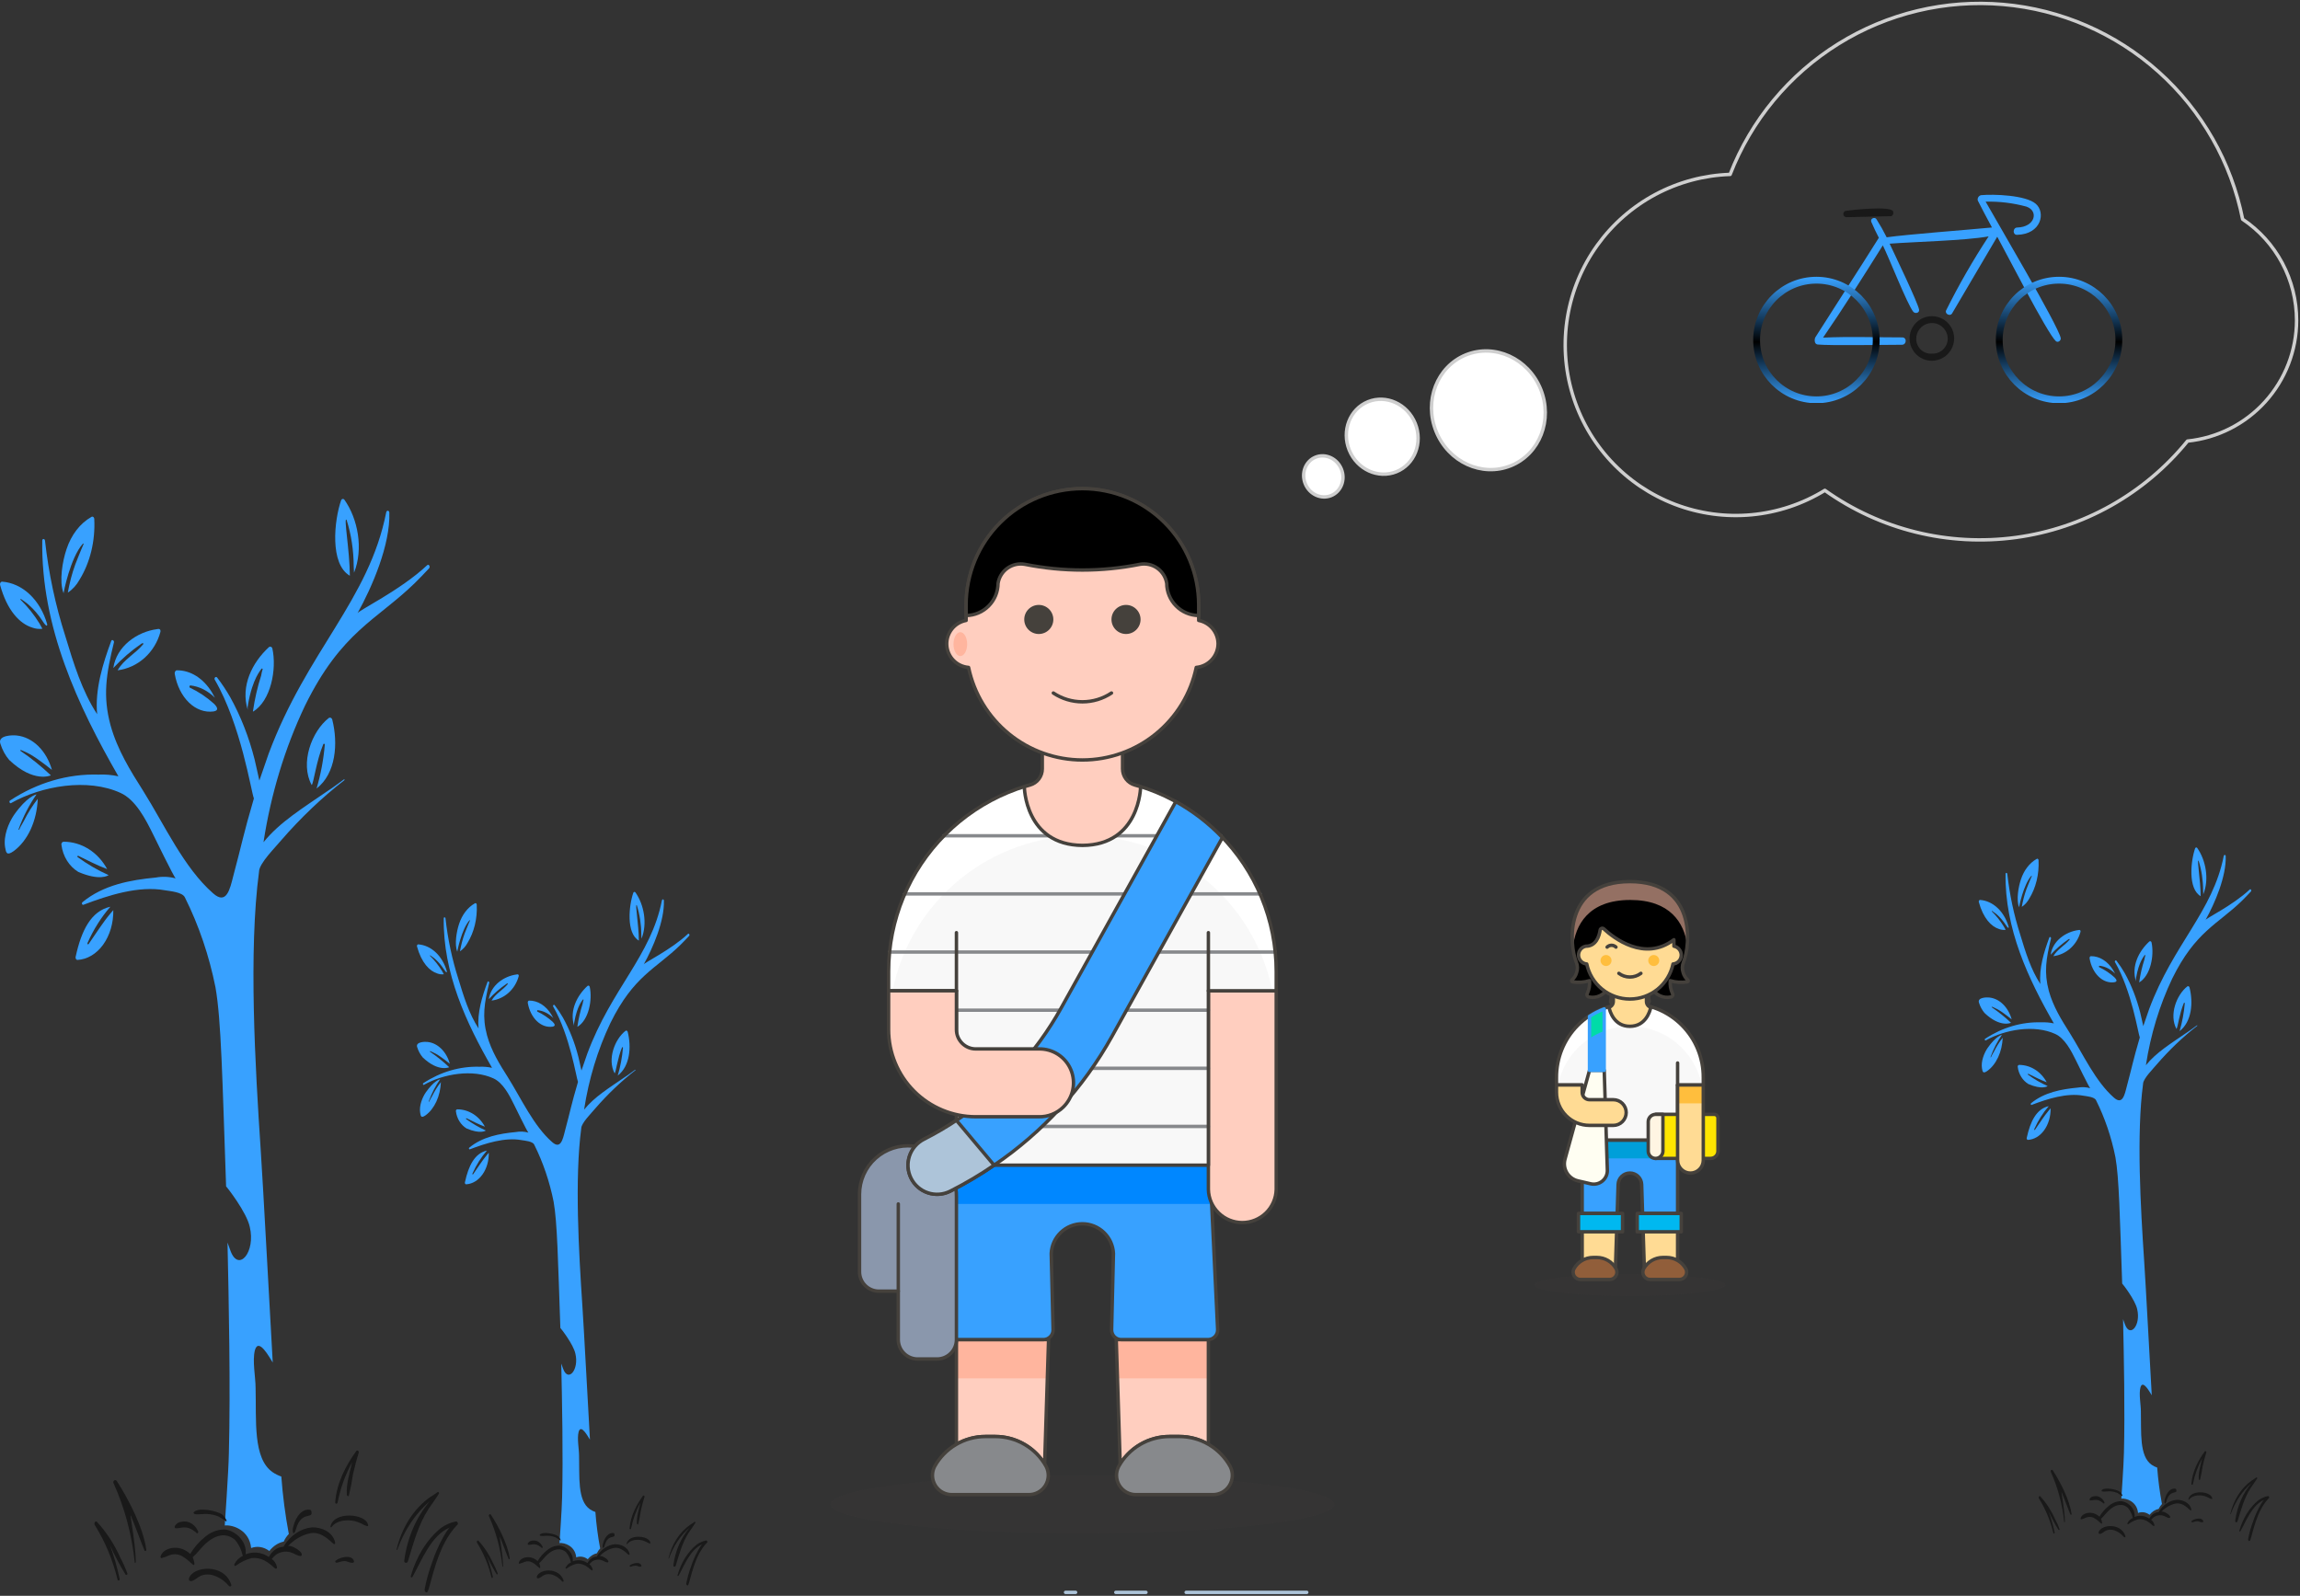 <svg width="673" height="467" viewBox="0 0 673 467" fill="none" xmlns="http://www.w3.org/2000/svg">
<rect x="0" y="0" width="673" height="467" fill="#333333" stroke="none"/>
<path d="M347.084 466H382.372" stroke="#ADC4D9" stroke-miterlimit="10" stroke-linecap="round"/>
<path d="M326.496 466H335.318" stroke="#ADC4D9" stroke-miterlimit="10" stroke-linecap="round"/>
<path d="M311.791 466H314.73" stroke="#ADC4D9" stroke-miterlimit="10" stroke-linecap="round"/>
<path opacity="0.15" d="M316.723 448.741C357.441 448.741 390.446 444.934 390.446 440.234C390.446 435.534 357.441 431.728 316.723 431.728C276.005 431.728 243 435.534 243 440.234C243 444.934 276.005 448.741 316.723 448.741Z" fill="#45413C"/>
<path d="M279.861 392.031V422.664C282.445 421.166 285.38 420.38 288.367 420.385H291.203C294.1 420.385 296.949 421.124 299.48 422.533C302.012 423.943 304.141 425.975 305.666 428.438L306.82 392.031H279.861Z" fill="#FFCEBF"/>
<path d="M326.624 392.031L327.778 428.438C329.303 425.975 331.432 423.942 333.964 422.533C336.495 421.123 339.344 420.384 342.242 420.385H345.077C348.064 420.38 350.999 421.167 353.584 422.664V392.031H326.624Z" fill="#FFCEBF"/>
<path d="M279.861 403.373H306.46L306.82 392.031H279.861V403.373Z" fill="#FFB59E"/>
<path d="M326.984 403.373H353.584V392.031H326.624L326.984 403.373Z" fill="#FFB59E"/>
<path d="M279.861 392.031V422.664C282.445 421.166 285.38 420.38 288.367 420.385H291.203C294.1 420.385 296.949 421.124 299.48 422.533C302.012 423.943 304.141 425.975 305.666 428.438L306.82 392.031H279.861Z" stroke="#45413C" stroke-linecap="round" stroke-linejoin="round"/>
<path d="M326.624 392.031L327.778 428.438C329.303 425.975 331.432 423.942 333.964 422.533C336.495 421.123 339.344 420.384 342.242 420.385H345.077C348.064 420.38 350.999 421.167 353.584 422.664V392.031H326.624Z" stroke="#45413C" stroke-linecap="round" stroke-linejoin="round"/>
<path d="M305.306 392.03C305.684 392.03 306.057 391.954 306.405 391.807C306.753 391.661 307.068 391.446 307.332 391.176C307.597 390.906 307.804 390.586 307.943 390.235C308.082 389.884 308.149 389.508 308.141 389.131L307.599 366.822C307.708 364.481 308.715 362.272 310.41 360.653C312.105 359.035 314.359 358.132 316.702 358.132C319.046 358.132 321.299 359.035 322.994 360.653C324.69 362.272 325.696 364.481 325.805 366.822L325.273 389.126C325.262 389.504 325.328 389.881 325.466 390.234C325.604 390.586 325.811 390.908 326.075 391.179C326.34 391.45 326.656 391.665 327.005 391.811C327.355 391.957 327.73 392.032 328.108 392.03H353.46C353.843 392.03 354.221 391.952 354.573 391.802C354.925 391.652 355.242 391.432 355.507 391.155C355.771 390.879 355.977 390.552 356.112 390.194C356.246 389.835 356.307 389.454 356.291 389.072L353.603 332.495H279.86L277.163 389.072C277.146 389.454 277.206 389.836 277.341 390.194C277.475 390.553 277.681 390.88 277.945 391.157C278.21 391.433 278.528 391.653 278.88 391.803C279.232 391.954 279.611 392.031 279.994 392.03H305.306Z" fill="#38A1FF"/>
<path d="M354.525 352.333L353.583 332.485H279.86L278.914 352.333H354.525Z" fill="#0087FF"/>
<path d="M305.306 392.03C305.684 392.03 306.057 391.954 306.405 391.807C306.753 391.661 307.068 391.446 307.332 391.176C307.597 390.906 307.804 390.586 307.943 390.235C308.082 389.884 308.149 389.508 308.141 389.131L307.599 366.822C307.708 364.481 308.715 362.272 310.41 360.653C312.105 359.035 314.359 358.132 316.702 358.132C319.046 358.132 321.299 359.035 322.994 360.653C324.69 362.272 325.696 364.481 325.805 366.822L325.273 389.126C325.262 389.504 325.328 389.881 325.466 390.234C325.604 390.586 325.811 390.908 326.075 391.179C326.34 391.45 326.656 391.665 327.005 391.811C327.355 391.957 327.73 392.032 328.108 392.03H353.46C353.843 392.03 354.221 391.952 354.573 391.802C354.925 391.652 355.242 391.432 355.507 391.155C355.771 390.879 355.977 390.552 356.112 390.194C356.246 389.835 356.307 389.454 356.291 389.072L353.603 332.495H279.86L277.163 389.072C277.146 389.454 277.206 389.836 277.341 390.194C277.475 390.553 277.681 390.88 277.945 391.157C278.21 391.433 278.528 391.653 278.88 391.803C279.232 391.954 279.611 392.031 279.994 392.03H305.306Z" stroke="#45413C" stroke-linecap="round" stroke-linejoin="round"/>
<path d="M353.584 348.083C353.642 350.676 354.713 353.144 356.568 354.958C358.423 356.772 360.914 357.788 363.508 357.788C366.103 357.788 368.594 356.772 370.449 354.958C372.304 353.144 373.375 350.676 373.433 348.083V289.952H353.584V348.083Z" fill="#FFCEBF" stroke="#45413C" stroke-linecap="round" stroke-linejoin="round"/>
<path d="M354.885 437.398C355.857 437.407 356.815 437.165 357.667 436.695C358.518 436.226 359.234 435.545 359.745 434.718C360.257 433.891 360.547 432.947 360.587 431.975C360.627 431.004 360.416 430.039 359.974 429.173C358.504 426.509 356.347 424.289 353.726 422.743C351.106 421.197 348.119 420.383 345.077 420.385H342.241C339.196 420.38 336.205 421.193 333.581 422.739C330.957 424.285 328.796 426.507 327.324 429.173C326.88 430.04 326.668 431.007 326.708 431.981C326.749 432.955 327.04 433.901 327.554 434.729C328.068 435.557 328.788 436.237 329.643 436.705C330.497 437.173 331.459 437.411 332.433 437.398H354.885Z" fill="#87898C" stroke="#45413C" stroke-linecap="round" stroke-linejoin="round"/>
<path d="M301.011 437.399C301.985 437.411 302.946 437.171 303.8 436.703C304.654 436.235 305.372 435.555 305.886 434.727C306.4 433.9 306.692 432.954 306.733 431.981C306.774 431.008 306.563 430.041 306.12 429.173C304.649 426.51 302.492 424.291 299.872 422.745C297.251 421.2 294.265 420.385 291.223 420.386H288.368C285.326 420.385 282.339 421.2 279.719 422.745C277.099 424.291 274.941 426.51 273.47 429.173C273.025 430.039 272.812 431.005 272.851 431.977C272.89 432.95 273.179 433.896 273.691 434.724C274.203 435.551 274.921 436.232 275.773 436.701C276.626 437.17 277.586 437.41 278.559 437.399H301.011Z" fill="#87898C" stroke="#45413C" stroke-linecap="round" stroke-linejoin="round"/>
<path d="M353.583 289.952V340.991H279.86V289.952H260.012V284.281C260.012 269.241 265.987 254.816 276.622 244.181C287.257 233.546 301.682 227.571 316.722 227.571C331.762 227.571 346.187 233.546 356.822 244.181C367.457 254.816 373.432 269.241 373.432 284.281V289.952H353.583Z" fill="#F8F8F8"/>
<path d="M316.727 227.571C301.686 227.571 287.262 233.546 276.627 244.181C265.991 254.816 260.017 269.241 260.017 284.281V289.952H261.156C263.764 277.138 270.72 265.618 280.847 257.345C290.974 249.071 303.649 244.552 316.727 244.552C329.804 244.552 342.479 249.071 352.606 257.345C362.733 265.618 369.689 277.138 372.297 289.952H373.437V284.281C373.437 269.241 367.462 254.816 356.827 244.181C346.191 233.546 331.767 227.571 316.727 227.571Z" fill="white"/>
<path d="M353.579 312.636H279.856" stroke="#87898C" stroke-linecap="round" stroke-linejoin="round"/>
<path d="M279.856 329.649H353.579" stroke="#87898C" stroke-linecap="round" stroke-linejoin="round"/>
<path d="M373.142 278.611H260.294" stroke="#87898C" stroke-linecap="round" stroke-linejoin="round"/>
<path d="M279.856 295.624H353.579" stroke="#87898C" stroke-linecap="round" stroke-linejoin="round"/>
<path d="M264.756 261.597H368.678" stroke="#87898C" stroke-linecap="round" stroke-linejoin="round"/>
<path d="M357.189 244.584H326.773" stroke="#87898C" stroke-linecap="round" stroke-linejoin="round"/>
<path d="M306.663 244.584H276.252" stroke="#87898C" stroke-linecap="round" stroke-linejoin="round"/>
<path d="M353.583 289.952V340.991H279.86V289.952H260.012V284.281C260.012 269.241 265.987 254.816 276.622 244.181C287.257 233.546 301.682 227.571 316.722 227.571C331.762 227.571 346.187 233.546 356.822 244.181C367.457 254.816 373.432 269.241 373.432 284.281V289.952H353.583Z" stroke="#45413C" stroke-linecap="round" stroke-linejoin="round"/>
<path d="M332.054 229.732C331.021 229.438 330.112 228.816 329.465 227.959C328.818 227.102 328.468 226.057 328.469 224.983V212.487H304.986V224.993C304.986 226.064 304.636 227.106 303.99 227.962C303.344 228.817 302.437 229.438 301.406 229.732L299.725 230.225C299.725 230.225 299.892 247.287 316.738 247.4C333.583 247.287 333.751 230.225 333.751 230.225L332.054 229.732Z" fill="#FFCEBF" stroke="#45413C" stroke-linecap="round" stroke-linejoin="round"/>
<path d="M279.861 272.939V289.952" stroke="#45413C" stroke-linecap="round" stroke-linejoin="round"/>
<path d="M353.584 272.939V289.952" stroke="#45413C" stroke-linecap="round" stroke-linejoin="round"/>
<path d="M356.42 188.368C356.405 186.754 355.833 185.195 354.799 183.955C353.765 182.715 352.334 181.872 350.749 181.568V177.026C350.749 168.002 347.164 159.347 340.783 152.966C334.402 146.585 325.747 143 316.723 143C307.699 143 299.044 146.585 292.663 152.966C286.282 159.347 282.697 168.002 282.697 177.026V181.568C281.041 181.875 279.553 182.773 278.51 184.095C277.467 185.417 276.941 187.074 277.028 188.755C277.116 190.437 277.811 192.03 278.986 193.237C280.16 194.444 281.733 195.183 283.412 195.316C285.007 202.971 289.189 209.844 295.256 214.777C301.323 219.71 308.903 222.403 316.723 222.403C324.542 222.403 332.123 219.71 338.19 214.777C344.257 209.844 348.439 202.971 350.034 195.316C351.771 195.158 353.387 194.359 354.568 193.075C355.748 191.79 356.409 190.112 356.42 188.368Z" fill="#FFCEBF" stroke="#45413C" stroke-linecap="round" stroke-linejoin="round"/>
<path d="M308.216 181.281C308.216 182.41 307.767 183.492 306.969 184.291C306.171 185.089 305.088 185.537 303.96 185.537C302.831 185.537 301.749 185.089 300.951 184.291C300.152 183.492 299.704 182.41 299.704 181.281C299.704 180.153 300.152 179.07 300.951 178.272C301.749 177.474 302.831 177.026 303.96 177.026C305.088 177.026 306.171 177.474 306.969 178.272C307.767 179.07 308.216 180.153 308.216 181.281Z" fill="#45413C"/>
<path d="M325.228 181.281C325.228 182.41 325.677 183.492 326.475 184.291C327.273 185.089 328.355 185.537 329.484 185.537C330.613 185.537 331.695 185.089 332.493 184.291C333.291 183.492 333.74 182.41 333.74 181.281C333.74 180.153 333.291 179.07 332.493 178.272C331.695 177.474 330.613 177.026 329.484 177.026C328.355 177.026 327.273 177.474 326.475 178.272C325.677 179.07 325.228 180.153 325.228 181.281Z" fill="#45413C"/>
<path d="M283 188.5C283 189.428 282.789 190.318 282.414 190.975C282.039 191.631 281.53 192 281 192C280.47 192 279.961 191.631 279.586 190.975C279.211 190.318 279 189.428 279 188.5C279 187.572 279.211 186.682 279.586 186.025C279.961 185.369 280.47 185 281 185C281.53 185 282.039 185.369 282.414 186.025C282.789 186.682 283 187.572 283 188.5Z" fill="#FFB59E"/>
<path d="M308.215 202.807C310.734 204.486 313.694 205.382 316.722 205.382C319.749 205.382 322.709 204.486 325.228 202.807" stroke="#45413C" stroke-linecap="round" stroke-linejoin="round"/>
<path d="M316.723 143C307.699 143 299.044 146.585 292.663 152.966C286.282 159.347 282.697 168.002 282.697 177.026V180.429C282.697 180.325 282.726 180.236 282.726 180.133C285.203 180.093 287.566 179.084 289.307 177.322C291.049 175.56 292.03 173.186 292.042 170.709C292.182 169.82 292.499 168.968 292.975 168.204C293.45 167.44 294.075 166.779 294.81 166.26C295.546 165.742 296.379 165.377 297.259 165.186C298.138 164.996 299.047 164.984 299.932 165.151C311.012 167.37 322.423 167.37 333.504 165.151C334.388 164.985 335.297 164.997 336.177 165.188C337.056 165.379 337.888 165.744 338.624 166.262C339.36 166.78 339.984 167.441 340.46 168.205C340.936 168.969 341.253 169.82 341.394 170.709C341.404 173.186 342.385 175.561 344.127 177.323C345.869 179.085 348.232 180.094 350.709 180.133C350.709 180.236 350.739 180.325 350.739 180.429V177.026C350.739 168.003 347.155 159.35 340.776 152.969C334.397 146.589 325.745 143.003 316.723 143Z" fill="black" stroke="#45413C" stroke-linecap="round" stroke-linejoin="round"/>
<path d="M251.505 349.498C251.505 347.513 251.922 345.549 252.729 343.735C253.536 341.921 254.714 340.296 256.189 338.967C257.664 337.637 259.401 336.632 261.289 336.017C263.177 335.402 265.173 335.19 267.147 335.395C270.726 335.89 273.998 337.682 276.342 340.431C278.686 343.181 279.938 346.695 279.86 350.307V392.031C279.86 393.535 279.263 394.977 278.199 396.041C277.136 397.104 275.693 397.702 274.189 397.702H268.518C267.014 397.702 265.572 397.104 264.508 396.041C263.445 394.977 262.847 393.535 262.847 392.031V377.853H257.176C255.672 377.853 254.23 377.256 253.166 376.192C252.103 375.129 251.505 373.686 251.505 372.182V349.498Z" fill="#8A97AC" stroke="#45413C" stroke-linecap="round" stroke-linejoin="round"/>
<path d="M262.848 377.853V352.333" stroke="#45413C" stroke-linecap="round" stroke-linejoin="round"/>
<path d="M344.046 234.594L310.513 294.972C303.127 308.266 292.609 319.557 279.87 327.864C276.823 329.886 273.657 331.73 270.397 333.387C269.398 333.887 268.507 334.579 267.775 335.423C267.043 336.268 266.485 337.248 266.132 338.308C265.779 339.368 265.638 340.487 265.718 341.602C265.797 342.716 266.095 343.804 266.595 344.803C267.095 345.802 267.787 346.693 268.631 347.425C269.476 348.157 270.456 348.715 271.516 349.068C272.576 349.422 273.695 349.562 274.81 349.483C275.924 349.403 277.012 349.105 278.011 348.605C282.466 346.356 286.766 343.812 290.882 340.991C305.183 331.28 317.006 318.349 325.401 303.237L357.691 245.112C353.702 240.934 349.102 237.388 344.046 234.594Z" fill="#38A1FF" stroke="#45413C" stroke-linecap="round" stroke-linejoin="round"/>
<path d="M279.856 327.864C276.809 329.886 273.643 331.73 270.383 333.387C268.365 334.399 266.832 336.171 266.12 338.313C265.409 340.455 265.577 342.792 266.589 344.81C267.6 346.828 269.372 348.362 271.515 349.074C273.657 349.785 275.994 349.617 278.012 348.605C282.467 346.356 286.767 343.812 290.883 340.991L279.856 327.864Z" fill="#ADC4D9" stroke="#45413C" stroke-linecap="round" stroke-linejoin="round"/>
<path d="M279.86 301.294C279.86 302.039 280.007 302.777 280.292 303.465C280.577 304.153 280.995 304.778 281.521 305.304C282.048 305.831 282.673 306.249 283.361 306.534C284.049 306.819 284.787 306.965 285.531 306.965H303.96C305.952 306.918 307.912 307.473 309.585 308.556C311.258 309.639 312.566 311.2 313.339 313.038C314.112 314.875 314.313 316.902 313.918 318.855C313.522 320.808 312.547 322.597 311.12 323.988C310.174 324.912 309.054 325.637 307.825 326.123C306.595 326.608 305.281 326.843 303.96 326.814H285.531C278.763 326.814 272.272 324.125 267.486 319.339C262.701 314.554 260.012 308.063 260.012 301.294V289.952H279.86V301.294Z" fill="#FFCEBF" stroke="#45413C" stroke-linecap="round" stroke-linejoin="round"/>
<path d="M672 93.773C672.003 87.918 670.565 82.152 667.812 76.985C665.058 71.819 661.075 67.411 656.214 64.151C652.904 47.498 644.285 32.368 631.651 21.035C619.017 9.701 603.05 2.776 586.147 1.298C569.245 -0.18 552.319 3.87 537.913 12.839C523.506 21.808 512.396 35.212 506.25 51.039C498.615 51.29 491.14 53.292 484.401 56.892C477.661 60.491 471.838 65.591 467.379 71.799C462.92 78.006 459.946 85.156 458.685 92.695C457.423 100.235 457.909 107.964 460.105 115.287C462.3 122.609 466.146 129.329 471.347 134.928C476.548 140.528 482.964 144.858 490.101 147.583C497.238 150.309 504.905 151.358 512.511 150.65C520.118 149.942 527.46 147.495 533.972 143.499C550.181 155.036 570.171 159.966 589.881 157.287C609.591 154.608 627.542 144.521 640.089 129.075C648.828 128.18 656.926 124.076 662.819 117.557C668.712 111.037 671.983 102.564 672 93.773Z" stroke="#CFCFCF" stroke-linecap="round" stroke-linejoin="round"/>
<path d="M442.089 136.286C433.667 139.699 423.863 135.248 420.223 126.265C416.583 117.282 420.523 107.261 428.945 103.848C437.367 100.436 447.171 104.887 450.811 113.87C454.451 122.853 450.511 132.874 442.089 136.286Z" fill="white" stroke="#CFCFCF"/>
<path d="M408.601 138.046C403.296 140.195 397.104 137.395 394.802 131.713C392.499 126.031 394.996 119.71 400.3 117.561C405.604 115.412 411.796 118.212 414.099 123.894C416.401 129.576 413.905 135.896 408.601 138.046Z" fill="white" stroke="#CFCFCF"/>
<path d="M389.492 145.036C386.598 146.209 383.198 144.686 381.929 141.556C380.661 138.426 382.042 134.965 384.936 133.793C387.83 132.62 391.23 134.143 392.498 137.273C393.767 140.403 392.386 143.864 389.492 145.036Z" fill="white" stroke="#CFCFCF"/>
<path d="M549.766 69.583C543.646 79.346 537.333 89.002 531.188 98.712C530.942 99.109 530.75 100.715 531.879 100.822C535.577 101.166 550.937 100.909 556.522 100.892C557.912 100.892 558.043 98.737 556.61 98.737C549.049 98.737 540.943 98.448 533.443 98.808C539.51 89.981 545.228 80.891 550.928 71.807C552.677 75.248 558.027 88.958 559.837 91.226C560.361 91.879 561.699 91.624 561.541 90.617C561.227 88.667 554.293 74.234 552.921 71.312C560.334 70.748 574.873 70.43 581.893 69.177C577.316 76.142 573.159 83.378 569.443 90.847C568.999 91.854 570.616 92.674 571.192 91.729C575.589 84.244 579.995 76.759 584.411 69.273C586.886 73.757 599.081 97.609 601.563 99.833C602.193 100.398 603.111 99.63 602.989 98.951C602.377 95.463 583.948 64.286 581.019 59.016C585.045 58.916 589.064 59.404 592.952 60.465C596.625 61.743 595.497 66.441 590.278 66.582C588.922 66.582 588.843 68.755 590.208 68.726C597.35 68.533 598.627 62.194 595.689 59.643C592.751 57.091 583.337 56.765 579.656 57.118C579.493 57.158 579.339 57.229 579.203 57.328C579.068 57.428 578.953 57.553 578.865 57.697C578.777 57.842 578.718 58.002 578.692 58.169C578.666 58.337 578.672 58.507 578.711 58.672C578.765 58.895 582.239 65.443 582.863 66.573C575.38 67.287 558.201 68.585 552.056 69.442C551.149 67.626 550.151 65.858 549.067 64.145C548.55 63.334 547.16 64.022 547.553 64.931C548.234 66.528 548.988 68.073 549.766 69.583Z" fill="#38A1FF"/>
<path d="M540.058 61.711C541.847 61.438 553.102 60.188 553.937 61.836H553.894C554.017 62.083 554.042 62.369 553.961 62.634C553.881 62.899 553.702 63.123 553.462 63.261C553.462 63.261 541.135 63.561 540.254 63.561C540.031 63.547 539.82 63.455 539.659 63.301C539.498 63.147 539.396 62.94 539.373 62.718C539.349 62.496 539.406 62.273 539.531 62.089C539.657 61.905 539.843 61.771 540.058 61.711Z" fill="#191919"/>
<path d="M571.321 96.563C570.883 95.504 570.174 94.579 569.265 93.881C568.357 93.182 567.28 92.735 566.144 92.585C565.007 92.434 563.852 92.586 562.792 93.023C561.733 93.461 560.808 94.17 560.109 95.079C559.411 95.987 558.964 97.064 558.814 98.2C558.663 99.336 558.815 100.492 559.252 101.551C559.69 102.61 560.399 103.535 561.308 104.233C562.217 104.932 563.294 105.378 564.43 105.529C565.564 105.671 566.716 105.515 567.772 105.075C568.827 104.635 569.748 103.927 570.445 103.02C571.142 102.114 571.589 101.041 571.743 99.909C571.896 98.776 571.751 97.623 571.321 96.563ZM565.297 103.491C564.707 103.532 564.115 103.45 563.558 103.251C563.001 103.052 562.491 102.74 562.06 102.335C561.63 101.93 561.287 101.44 561.055 100.896C560.822 100.353 560.704 99.767 560.708 99.175C560.698 98.118 561.053 97.089 561.712 96.261C562.371 95.434 563.295 94.859 564.329 94.633C565.362 94.407 566.442 94.543 567.387 95.02C568.331 95.496 569.083 96.283 569.516 97.248C569.834 97.936 569.969 98.694 569.909 99.45C569.848 100.205 569.593 100.932 569.169 101.56C568.744 102.188 568.165 102.695 567.487 103.034C566.808 103.372 566.054 103.53 565.297 103.491Z" fill="#191919"/>
<circle cx="602.5" cy="99.5" r="17.5" stroke="url(#paint0_linear_486_6914)" stroke-width="2"/>
<circle cx="531.5" cy="99.5" r="17.5" stroke="url(#paint1_linear_486_6914)" stroke-width="2"/>
<path d="M31.773 256.099C28.591 254.67 25.547 252.895 22.686 250.799C22.471 250.682 22.686 250.447 22.899 250.447C25.573 251.741 28.462 253.272 31.349 254.332C30.041 251.895 28.18 249.876 25.949 248.472C23.717 247.068 21.192 246.328 18.622 246.324C18.519 246.328 18.418 246.357 18.327 246.409C18.236 246.461 18.157 246.535 18.095 246.625C18.034 246.716 17.991 246.821 17.972 246.932C17.952 247.043 17.955 247.157 17.981 247.267C18.189 248.911 18.742 250.481 19.595 251.85C20.449 253.219 21.58 254.351 22.899 255.157C29.206 257.864 31.667 256.216 31.773 256.099Z" fill="#38A1FF"/>
<path d="M51.726 196.163C51.631 196.168 51.539 196.201 51.455 196.26C51.371 196.319 51.298 196.403 51.241 196.505C51.184 196.608 51.145 196.726 51.126 196.851C51.107 196.977 51.109 197.107 51.132 197.231C51.723 200.612 53.2 203.588 55.29 205.606C57.38 207.623 59.939 208.545 62.493 208.199C64.074 207.93 63.679 206.996 62.593 205.925C60.411 203.972 58.054 202.401 55.579 201.252C55.282 201.117 55.48 200.582 55.677 200.582C58.282 200.859 60.778 202.109 62.888 204.194L61.999 202.589C60.746 200.553 59.175 198.92 57.398 197.809C55.621 196.697 53.683 196.135 51.726 196.163Z" fill="#38A1FF"/>
<path d="M22.654 280.919C25.52 280.775 28.226 279.167 30.191 276.44C32.155 273.714 33.218 270.089 33.152 266.347C32.865 266.721 32.579 266.969 32.294 267.343C30.004 270.082 28.001 273.318 25.904 276.306C25.865 276.349 25.815 276.372 25.764 276.369C25.712 276.367 25.664 276.339 25.628 276.292C25.592 276.245 25.57 276.181 25.569 276.115C25.567 276.048 25.584 275.983 25.617 275.932C27.39 271.957 29.645 268.384 32.294 265.351C26.58 266.593 23.781 272.496 22.184 279.79C22.133 279.901 22.105 280.028 22.103 280.158C22.101 280.287 22.125 280.416 22.173 280.53C22.22 280.643 22.289 280.739 22.374 280.808C22.458 280.876 22.555 280.914 22.654 280.919Z" fill="#38A1FF"/>
<path d="M13.814 182.708C12.837 179.218 11.059 176.17 8.705 173.947C6.35 171.724 3.524 170.426 0.583 170.216C0.493 170.22 0.404 170.249 0.324 170.301C0.244 170.353 0.175 170.427 0.121 170.518C0.066 170.608 0.029 170.713 0.012 170.824C-0.006 170.935 -0.004 171.05 0.019 171.159C2.081 178.695 5.777 182.512 9.404 183.651C10.377 184.012 11.396 184.132 12.406 184.005C12.126 183.534 11.844 182.945 11.562 182.473C9.959 179.87 8.098 177.533 6.025 175.52C5.931 175.401 6.025 175.166 6.12 175.283C6.871 175.872 7.715 176.344 8.466 177.052C9.9 178.325 11.194 179.831 12.313 181.53C13.814 183.886 13.814 182.945 13.814 182.708Z" fill="#38A1FF"/>
<path d="M100.768 146.23C100.703 146.147 100.626 146.084 100.541 146.045C100.456 146.006 100.366 145.992 100.277 146.004C100.188 146.016 100.102 146.054 100.024 146.114C99.947 146.175 99.88 146.258 99.829 146.356C97.759 152.299 96.444 165.071 102.366 168.486C102.366 161.264 100.446 150.856 101.427 152.173C102.777 156.454 103.48 161.053 103.495 165.703C103.495 166.337 103.588 166.969 103.588 167.601C106.409 160.644 104.72 151.806 100.768 146.23Z" fill="#38A1FF"/>
<path d="M41.475 188.309C41.686 188.199 41.896 188.199 42.001 188.419C39.684 191.294 36.208 192.954 34.417 196.162C37.334 195.792 40.082 194.523 42.313 192.515C44.544 190.508 46.159 187.851 46.953 184.881C47.022 184.461 46.893 183.872 46.004 184.108C40.105 184.881 34.102 189.086 33.154 195.499C35.662 192.782 38.453 190.37 41.475 188.309Z" fill="#38A1FF"/>
<path d="M3.973 249.093C6.001 247.62 7.721 245.432 8.963 242.745C10.204 240.058 10.924 236.964 11.052 233.769C9.538 235.7 8.181 237.86 7.006 240.208C6.546 241.108 5.994 241.882 5.626 242.784C5.534 242.912 5.351 242.784 5.443 242.654C6.807 238.908 8.576 235.479 10.685 232.487C10.502 232.487 7.835 233.13 4.064 238.539C2.501 240.856 0.946 244.667 1.494 247.938C1.765 249.585 1.966 250.497 3.973 249.093Z" fill="#38A1FF"/>
<path d="M72.595 206.028C73.957 198.433 76.287 196.151 76.534 195.685C76.561 195.662 76.593 195.646 76.626 195.64C76.66 195.634 76.695 195.637 76.727 195.65C76.759 195.662 76.788 195.683 76.811 195.712C76.835 195.74 76.852 195.774 76.861 195.811C76.665 196.418 76.519 197.043 76.423 197.679C75.331 201.073 74.526 204.578 74.017 208.146V208.27C79.269 205.155 81.018 195.811 79.707 189.829C79.682 189.699 79.627 189.579 79.548 189.482C79.469 189.384 79.368 189.313 79.256 189.275C79.144 189.236 79.025 189.233 78.912 189.265C78.799 189.296 78.695 189.362 78.612 189.455C73.908 193.809 70.297 200.67 72.495 207.772C72.422 207.189 72.456 206.595 72.595 206.028Z" fill="#38A1FF"/>
<path d="M24.263 159.092C24.36 158.965 24.458 159.092 24.458 159.217C23.871 160.473 23.38 161.851 22.793 163.237C21.701 165.825 20.847 168.566 20.247 171.406C20.149 172.034 19.952 172.661 19.855 173.417C21.216 172.532 22.391 171.238 23.277 169.645C26.37 164.625 27.906 158.314 27.588 151.928C27.587 151.796 27.559 151.667 27.507 151.553C27.455 151.44 27.38 151.346 27.29 151.282C27.2 151.218 27.098 151.186 26.995 151.189C26.892 151.193 26.792 151.231 26.705 151.3C23.443 153.142 20.853 156.513 19.463 160.723C18.277 164.203 17.259 170.143 18.582 173.54V173.676C18.582 173.542 20.541 163.237 24.263 159.092Z" fill="#38A1FF"/>
<path d="M14.887 226.898C12.063 224.236 9.091 221.844 5.993 219.74C5.89 219.608 5.993 219.474 6.098 219.474C7.63 220.21 8.669 220.127 15.196 225.307C14.408 222.534 13.014 220.11 11.181 218.324C9.348 216.538 7.152 215.465 4.857 215.234C3.822 215.102 -0.727 215.102 0.1 217.619C0.67 219.439 1.554 221.071 2.685 222.392C9.922 229.283 14.887 226.898 14.887 226.898Z" fill="#38A1FF"/>
<path d="M94.605 217.777C94.63 217.726 94.67 217.687 94.716 217.664C94.763 217.641 94.815 217.637 94.864 217.651C94.914 217.665 94.958 217.697 94.99 217.742C95.022 217.788 95.04 217.844 95.042 217.902C94.672 222.28 93.865 226.593 92.637 230.757C98.323 226.353 98.978 217.524 97.222 210.592C97.196 210.477 97.147 210.37 97.08 210.28C97.013 210.189 96.93 210.117 96.835 210.069C96.741 210.02 96.638 209.997 96.535 210C96.432 210.004 96.33 210.034 96.239 210.088C91.208 213.996 87.707 223.321 91.208 229.748C91.806 229.059 92.543 222.711 94.605 217.777Z" fill="#38A1FF"/>
<path d="M73.481 453.022C74.367 452.694 75.299 452.601 76.215 452.751C77.132 452.901 78.013 453.29 78.8 453.892C79.93 452.443 81.405 451.483 83.008 451.151C83.397 450.298 83.906 449.539 84.512 448.911C83.469 443.376 82.736 437.758 82.316 432.098C81.444 431.804 80.602 431.387 79.807 430.854C73.951 426.841 75.043 415.664 74.789 406.202C74.789 402.968 73.786 398.234 74.589 395.122C75.692 391.263 78.904 397.364 79.807 398.733C79.505 393.877 76.796 343.33 76.3 336.739C74.671 312.276 72.697 278.36 75.799 255.066C75.799 252.655 80.783 247.759 82.221 245.975C87.944 239.366 94.159 233.447 100.785 228.297C100.886 228.173 100.785 228.049 100.685 228.049C99.079 229.169 97.574 230.414 95.968 231.41C88.733 236.413 81.891 240.528 77.103 246.476C79.262 232.385 83.37 218.864 89.245 206.51C99.94 184.771 110.174 181.521 121.358 170.654C122.76 169.286 124.163 167.789 125.566 166.303C125.967 165.807 125.464 164.935 124.963 165.433C117.111 172.801 104.591 178.78 104.591 179.5C108.902 171.746 114.224 159.447 113.924 149.996C113.917 149.861 113.872 149.734 113.797 149.637C113.722 149.539 113.622 149.478 113.514 149.463C113.407 149.448 113.298 149.481 113.208 149.556C113.117 149.631 113.051 149.742 113.021 149.872C107.978 175.62 89.825 190.464 78.6 220.586L75.891 228.432C75.39 226.313 74.989 224.197 74.489 222.207C72.853 215.743 70.453 209.616 67.365 204.028C66.205 202.01 64.93 200.096 63.552 198.301C63.15 197.803 62.547 198.425 62.85 198.923C70.574 212.259 73.469 231.617 74.291 233.659C71.135 244.403 70.83 246.791 68.27 256.318C67.265 260.303 66.262 264.908 62.349 261.424C53.819 253.954 48.2 241.505 41.878 231.419C38.164 225.567 34.351 219.455 32.343 212.246C30.041 203.674 31.044 197.32 33.348 187.969C33.448 187.47 32.745 186.972 32.545 187.594C30.136 194.068 27.727 201.788 28.43 209.007C24.015 202.286 21.506 194.068 19.097 186.102C16.221 177.133 14.23 167.765 13.168 158.203C13.068 157.581 12.365 157.581 12.365 158.203C11.986 183.435 22.784 206.58 34.644 227.177C32.723 226.759 30.772 226.592 28.823 226.679C19.811 226.421 10.897 229.036 2.932 234.273C2.53 234.523 2.932 235.271 3.233 235.021C12.265 229.916 25.712 227.675 35.245 232.032C39.661 234.025 42.57 239.628 44.888 244.357C44.993 244.574 51 256.906 51.41 257.058C49.498 256.539 47.526 256.454 45.589 256.808C38.187 257.515 30.257 258.948 24.115 264.03C24.049 264.088 24.001 264.174 23.981 264.272C23.961 264.37 23.97 264.473 24.007 264.564C24.043 264.654 24.105 264.725 24.18 264.764C24.255 264.803 24.339 264.807 24.417 264.776C31.689 262 40.615 259.131 48.3 260.543C49.703 260.793 53.418 261.041 54.121 262.661C58.178 270.789 61.19 279.652 63.049 288.929C64.744 298.516 65.056 315.737 66.159 347.195C66.461 347.445 72.18 354.791 73.083 359.024C74.868 366.402 69.829 372.406 67.472 366.119C67.171 365.249 66.871 364.501 66.569 363.629C66.951 380.735 67.469 406.111 66.971 425.257C66.871 430.861 65.766 446.174 65.766 446.422C68.166 446.174 72.983 447.795 73.481 453.022Z" fill="#38A1FF"/>
<path d="M86.638 447.402C88.083 442.391 91.171 444.31 91.171 442.844C91.186 442.639 91.162 442.43 91.102 442.251C91.041 442.071 90.948 441.93 90.836 441.848C89.791 441.624 88.731 441.99 87.821 442.89C86.91 443.79 86.2 445.174 85.799 446.827C85.374 448.299 85.918 449.892 86.638 447.402Z" fill="#191919"/>
<path d="M65.108 443.276C63.487 442.083 58.128 441.042 56.755 442.489C56.533 442.685 56.644 442.98 56.978 443.08C58.42 443.461 60.481 442.432 63.882 443.767C64.328 443.963 66.218 445.243 66.218 445.243C66.667 445.046 65.33 443.472 65.108 443.276Z" fill="#191919"/>
<path d="M107.129 446.517C107.612 446.765 107.896 446.412 107.678 446.184C107.035 442.91 97.604 442.153 96.701 446.741C96.701 446.963 96.921 447.074 97.031 446.852C98.677 444.623 102.629 444.516 104.933 445.515C106.715 446.239 105.994 446.136 107.129 446.517Z" fill="#191919"/>
<path d="M103.189 456.156C101.606 454.665 97.142 456.71 98.26 457.243C98.626 457.588 99.337 456.846 100.882 456.846C101.615 456.846 102.456 457.44 103.189 457.34C103.297 457.333 103.4 457.29 103.477 457.218C103.554 457.145 103.601 457.049 103.608 456.947C103.534 456.656 103.391 456.386 103.189 456.156Z" fill="#191919"/>
<path d="M61.874 460.864C63.826 461.345 65.616 462.495 67.025 464.174C67.334 464.42 67.849 464.174 67.644 463.685C65.568 457.375 56.302 458.305 55.278 461.972C55.175 462.462 55.485 462.708 55.897 462.708C57.602 462.498 58.187 460.273 61.874 460.864Z" fill="#191919"/>
<path d="M53.023 445.355C52.653 445.377 52.292 445.501 51.968 445.718C51.644 445.934 51.365 446.237 51.154 446.603C51.05 446.852 51.154 447.227 51.361 447.227C52.631 447.421 54.405 446.136 56.868 448.099C57.098 448.222 57.308 448.39 57.49 448.599C57.54 448.656 57.604 448.691 57.672 448.7C57.74 448.709 57.809 448.691 57.868 448.649C57.926 448.607 57.972 448.543 57.998 448.466C58.023 448.39 58.028 448.305 58.009 448.226C57.553 447.159 56.818 446.301 55.918 445.783C55.018 445.264 54.001 445.114 53.023 445.355Z" fill="#191919"/>
<path d="M60.239 451.663C62.911 449.267 66.104 448.303 68.805 450.677C69.895 451.958 70.671 453.578 71.048 455.358C70.034 455.776 69.17 456.602 68.6 457.698C68.397 458.068 68.805 458.438 69.008 458.191C70.425 457.148 71.976 456.399 73.597 455.974C77.498 455.524 79.771 458.636 80.633 459.054C80.69 459.081 80.753 459.088 80.813 459.073C80.873 459.059 80.929 459.023 80.972 458.97C81.016 458.918 81.045 458.851 81.058 458.778C81.07 458.705 81.064 458.63 81.041 458.561C80.93 458.066 80.737 457.604 80.474 457.202C80.212 456.799 79.885 456.465 79.513 456.219C79.895 455.774 80.303 455.362 80.735 454.988C81.473 454.485 82.293 454.181 83.138 454.096C83.983 454.011 84.833 454.147 85.631 454.495C86.039 454.618 88.588 456.217 88.282 454.74C88.077 453.757 84.916 451.908 84.202 452.524C86.049 450.556 88.306 449.236 90.73 448.705C93.482 448.213 95.419 449.814 97.561 451.785C97.61 451.841 97.672 451.876 97.74 451.884C97.806 451.893 97.874 451.875 97.932 451.833C97.99 451.791 98.034 451.728 98.06 451.652C98.085 451.577 98.089 451.494 98.072 451.415C97.359 448.09 93.686 446.857 91.239 446.981C89.641 447.141 88.088 447.707 86.682 448.641C85.276 449.574 84.049 450.856 83.081 452.401C83.081 452.524 82.98 452.524 82.98 452.646C82.121 452.679 81.282 452.966 80.537 453.482C79.791 453.997 79.162 454.726 78.704 455.603H78.6C77.581 454.929 76.457 454.516 75.299 454.389C74.142 454.262 72.975 454.424 71.871 454.865C72.381 450.8 68.404 447.597 65.447 447.597C63.469 447.654 61.55 448.426 59.94 449.814C58.279 451.129 56.83 452.799 55.663 454.74C52.262 451.598 47.598 453.057 46.996 455.481C46.894 455.726 47.099 455.974 47.302 455.974C48.098 455.744 48.88 455.457 49.647 455.113C52.498 454.127 54.236 455.974 56.378 457.823C57.397 458.683 56.583 455.976 56.378 455.728C57.791 454.495 58.895 452.866 60.239 451.663Z" fill="#191919"/>
<path d="M118.283 456.689C118.184 457.527 119.16 457.527 119.356 456.928C121.013 451.532 122.377 446.256 125.399 441.577C126.375 440.137 127.443 438.7 128.421 437.138C128.617 436.899 128.227 436.42 128.032 436.661C127.337 437.185 126.621 437.666 125.886 438.1C121.112 441.455 117.582 446.959 116.041 453.452C116.041 453.571 116.235 453.691 116.235 453.571C118.288 447.82 121.595 442.88 125.789 439.299C121.806 443.928 119.169 450.037 118.283 456.689Z" fill="#191919"/>
<path d="M133.319 445.256C131.832 445.562 130.396 446.191 129.074 447.116C124.979 450.431 121.858 455.4 120.201 461.243C120.105 461.616 120.49 461.739 120.683 461.492C123.305 456.884 126.063 449.29 131.679 446.984C130.933 447.307 127.938 452.59 126.567 456.9C125.57 459.512 124.794 462.255 124.253 465.081C124.155 465.825 124.927 466.445 125.217 465.576C126.334 462.911 127.943 452.201 133.801 446.241C134.283 445.875 133.799 445.137 133.319 445.256Z" fill="#191919"/>
<path d="M101.486 437.372C101.486 437.74 101.92 438.108 102.093 437.618C102.589 435.573 102.995 433.487 103.308 431.372C103.782 429.251 104.333 427.166 104.959 425.125C105.132 424.635 104.523 424.269 104.264 424.635C101.393 428.555 98.526 433.822 98.09 439.578C98.005 440.19 98.697 440.19 98.785 439.7C99.64 435.425 101.085 431.43 103.038 427.943C102.494 430.293 101.22 434.406 101.486 437.372Z" fill="#191919"/>
<path d="M39.74 457.174C39.687 451.456 37.837 442.527 38.262 443.48C39.001 445.144 41.859 452.886 42.282 453.72C42.388 454.076 42.916 453.839 42.811 453.481C41.887 447.008 37.679 438.817 34.134 433.358C34.051 433.247 33.937 433.172 33.81 433.146C33.683 433.119 33.553 433.143 33.44 433.214C33.327 433.284 33.24 433.396 33.193 433.531C33.146 433.666 33.142 433.816 33.182 433.953C36.464 441.218 38.578 449.079 39.424 457.174C39.317 457.411 39.742 457.411 39.74 457.174Z" fill="#191919"/>
<path d="M36.743 460.792C36.946 461.037 37.455 460.792 37.252 460.421C36.674 458.837 35.992 457.311 35.214 455.858C33.453 451.916 31.143 448.371 28.387 445.378C27.878 444.884 27.369 445.871 27.777 446.364C30.76 451.139 33.003 456.529 34.398 462.272C34.502 462.765 35.111 462.517 35.011 462.024C34.289 458.646 33.336 455.347 32.163 452.159C33.52 455.164 35.05 458.048 36.743 460.792Z" fill="#191919"/>
<path d="M142.155 330.839C140.136 329.933 138.205 328.807 136.39 327.477C136.254 327.403 136.39 327.254 136.526 327.254C138.222 328.075 140.054 329.046 141.886 329.718C141.056 328.173 139.876 326.892 138.46 326.001C137.045 325.11 135.443 324.641 133.812 324.639C133.747 324.641 133.683 324.659 133.626 324.692C133.568 324.725 133.517 324.772 133.478 324.83C133.439 324.887 133.413 324.954 133.4 325.024C133.387 325.094 133.389 325.167 133.406 325.236C133.538 326.28 133.889 327.275 134.43 328.144C134.971 329.012 135.689 329.731 136.526 330.241C140.526 331.959 142.087 330.914 142.155 330.839Z" fill="#38A1FF"/>
<path d="M154.811 292.82C154.751 292.823 154.693 292.844 154.639 292.881C154.586 292.919 154.54 292.972 154.504 293.037C154.468 293.102 154.443 293.177 154.431 293.257C154.419 293.336 154.42 293.418 154.435 293.497C154.809 295.642 155.746 297.53 157.072 298.81C158.397 300.089 160.021 300.674 161.641 300.455C162.644 300.284 162.393 299.691 161.705 299.013C160.32 297.773 158.825 296.777 157.255 296.048C157.067 295.962 157.193 295.623 157.317 295.623C158.97 295.798 160.553 296.592 161.892 297.914L161.328 296.896C160.533 295.605 159.536 294.569 158.409 293.864C157.282 293.159 156.053 292.802 154.811 292.82Z" fill="#38A1FF"/>
<path d="M136.37 346.583C138.188 346.492 139.905 345.472 141.151 343.742C142.397 342.013 143.071 339.713 143.029 337.34C142.847 337.577 142.666 337.734 142.485 337.972C141.033 339.709 139.762 341.761 138.431 343.657C138.407 343.684 138.375 343.699 138.343 343.697C138.31 343.695 138.279 343.678 138.256 343.648C138.234 343.618 138.22 343.578 138.219 343.536C138.218 343.493 138.229 343.452 138.25 343.42C139.374 340.898 140.804 338.632 142.485 336.708C138.861 337.496 137.085 341.24 136.072 345.867C136.04 345.938 136.022 346.018 136.021 346.1C136.02 346.182 136.035 346.264 136.065 346.336C136.095 346.408 136.139 346.469 136.192 346.512C136.246 346.556 136.307 346.58 136.37 346.583Z" fill="#38A1FF"/>
<path d="M130.763 284.285C130.143 282.071 129.015 280.137 127.522 278.727C126.028 277.317 124.235 276.494 122.37 276.361C122.313 276.363 122.257 276.382 122.206 276.415C122.155 276.448 122.111 276.495 122.076 276.552C122.042 276.61 122.019 276.676 122.007 276.747C121.996 276.817 121.998 276.89 122.012 276.959C123.32 281.739 125.665 284.161 127.965 284.883C128.582 285.112 129.229 285.188 129.869 285.108C129.692 284.809 129.513 284.435 129.334 284.136C128.317 282.484 127.137 281.002 125.822 279.725C125.762 279.65 125.822 279.501 125.882 279.575C126.358 279.949 126.894 280.248 127.37 280.697C128.28 281.505 129.1 282.46 129.81 283.538C130.763 285.032 130.763 284.435 130.763 284.285Z" fill="#38A1FF"/>
<path d="M185.92 261.146C185.879 261.093 185.83 261.053 185.776 261.029C185.722 261.004 185.665 260.995 185.609 261.003C185.552 261.01 185.497 261.034 185.448 261.073C185.399 261.111 185.357 261.163 185.324 261.226C184.011 264.996 183.177 273.097 186.934 275.264C186.934 270.683 185.716 264.081 186.338 264.916C187.194 267.631 187.64 270.549 187.65 273.498C187.65 273.9 187.709 274.301 187.709 274.702C189.498 270.289 188.427 264.683 185.92 261.146Z" fill="#38A1FF"/>
<path d="M148.309 287.838C148.443 287.768 148.576 287.768 148.642 287.908C147.173 289.731 144.967 290.784 143.832 292.819C145.682 292.584 147.425 291.779 148.84 290.506C150.255 289.232 151.28 287.547 151.784 285.663C151.827 285.397 151.745 285.023 151.181 285.173C147.44 285.663 143.632 288.33 143.031 292.399C144.622 290.675 146.392 289.145 148.309 287.838Z" fill="#38A1FF"/>
<path d="M124.52 326.395C125.807 325.46 126.898 324.072 127.685 322.368C128.473 320.663 128.929 318.701 129.01 316.674C128.05 317.899 127.19 319.269 126.444 320.759C126.153 321.33 125.802 321.821 125.569 322.393C125.511 322.474 125.394 322.393 125.452 322.31C126.318 319.934 127.44 317.759 128.778 315.861C128.662 315.861 126.97 316.269 124.578 319.7C123.586 321.17 122.6 323.587 122.947 325.662C123.12 326.707 123.247 327.285 124.52 326.395Z" fill="#38A1FF"/>
<path d="M168.049 299.077C168.913 294.26 170.391 292.812 170.548 292.517C170.565 292.502 170.585 292.492 170.606 292.488C170.628 292.484 170.65 292.486 170.67 292.494C170.69 292.502 170.709 292.516 170.724 292.533C170.739 292.551 170.749 292.573 170.755 292.597C170.631 292.981 170.538 293.378 170.477 293.782C169.785 295.935 169.274 298.158 168.951 300.421V300.5C172.283 298.524 173.392 292.597 172.56 288.802C172.545 288.72 172.51 288.644 172.459 288.582C172.409 288.52 172.345 288.475 172.274 288.45C172.203 288.426 172.128 288.424 172.056 288.444C171.984 288.464 171.919 288.506 171.866 288.565C168.882 291.326 166.592 295.679 167.986 300.184C167.94 299.814 167.961 299.437 168.049 299.077Z" fill="#38A1FF"/>
<path d="M137.391 269.305C137.453 269.224 137.514 269.305 137.514 269.384C137.142 270.181 136.831 271.055 136.458 271.934C135.766 273.575 135.224 275.314 134.843 277.116C134.781 277.514 134.656 277.912 134.595 278.391C135.458 277.83 136.203 277.009 136.766 275.999C138.728 272.815 139.702 268.811 139.5 264.761C139.5 264.677 139.482 264.595 139.449 264.523C139.415 264.451 139.368 264.391 139.311 264.351C139.254 264.31 139.189 264.29 139.124 264.292C139.059 264.294 138.995 264.318 138.94 264.362C136.871 265.531 135.227 267.669 134.346 270.339C133.594 272.547 132.948 276.315 133.787 278.469V278.556C133.787 278.471 135.03 271.934 137.391 269.305Z" fill="#38A1FF"/>
<path d="M131.443 312.316C129.652 310.627 127.766 309.11 125.802 307.776C125.736 307.692 125.802 307.607 125.868 307.607C126.84 308.074 127.499 308.021 131.639 311.307C131.139 309.548 130.255 308.01 129.092 306.877C127.929 305.744 126.537 305.064 125.081 304.917C124.424 304.833 121.539 304.833 122.063 306.43C122.425 307.585 122.986 308.62 123.703 309.457C128.294 313.829 131.443 312.316 131.443 312.316Z" fill="#38A1FF"/>
<path d="M182.011 306.53C182.027 306.498 182.052 306.473 182.081 306.458C182.111 306.444 182.144 306.441 182.175 306.45C182.206 306.459 182.234 306.479 182.255 306.508C182.275 306.537 182.287 306.572 182.288 306.61C182.054 309.386 181.541 312.122 180.762 314.764C184.369 311.97 184.785 306.369 183.671 301.972C183.654 301.9 183.623 301.832 183.581 301.774C183.538 301.717 183.485 301.671 183.425 301.641C183.365 301.61 183.3 301.595 183.235 301.597C183.169 301.599 183.105 301.618 183.047 301.653C179.856 304.132 177.635 310.047 179.856 314.124C180.235 313.687 180.703 309.66 182.011 306.53Z" fill="#38A1FF"/>
<path d="M168.611 455.753C169.173 455.544 169.764 455.486 170.346 455.581C170.927 455.676 171.486 455.923 171.985 456.304C172.702 455.386 173.638 454.776 174.654 454.566C174.901 454.025 175.224 453.543 175.609 453.145C174.947 449.634 174.482 446.071 174.215 442.48C173.662 442.294 173.128 442.029 172.624 441.691C168.909 439.145 169.602 432.056 169.441 426.054C169.441 424.002 168.805 420.999 169.314 419.025C170.013 416.577 172.051 420.447 172.624 421.315C172.432 418.236 170.714 386.172 170.399 381.991C169.366 366.474 168.114 344.96 170.081 330.183C170.081 328.654 173.243 325.548 174.155 324.417C177.785 320.225 181.728 316.47 185.931 313.203C185.995 313.125 185.931 313.046 185.867 313.046C184.849 313.757 183.894 314.546 182.876 315.178C178.286 318.351 173.946 320.962 170.909 324.734C172.278 315.796 174.884 307.219 178.61 299.383C185.395 285.593 191.886 283.532 198.981 276.638C199.871 275.771 200.76 274.821 201.65 273.879C201.905 273.564 201.585 273.011 201.267 273.327C196.287 278 188.345 281.793 188.345 282.25C191.08 277.331 194.455 269.53 194.265 263.534C194.261 263.449 194.232 263.369 194.185 263.307C194.137 263.245 194.074 263.206 194.005 263.197C193.937 263.187 193.868 263.208 193.811 263.255C193.754 263.303 193.712 263.374 193.692 263.456C190.494 279.789 178.979 289.204 171.859 308.312L170.14 313.289C169.822 311.945 169.567 310.602 169.25 309.34C168.213 305.24 166.69 301.354 164.732 297.809C163.996 296.529 163.187 295.315 162.313 294.176C162.058 293.86 161.676 294.254 161.868 294.57C166.767 303.03 168.603 315.309 169.125 316.605C167.123 323.419 166.929 324.934 165.306 330.978C164.668 333.506 164.032 336.427 161.55 334.216C156.139 329.478 152.575 321.582 148.564 315.183C146.209 311.472 143.79 307.594 142.516 303.022C141.056 297.584 141.692 293.554 143.154 287.622C143.217 287.306 142.771 286.99 142.644 287.384C141.116 291.491 139.588 296.388 140.034 300.967C137.234 296.704 135.642 291.491 134.114 286.438C132.29 280.748 131.027 274.806 130.353 268.74C130.289 268.346 129.843 268.346 129.843 268.74C129.603 284.746 136.453 299.427 143.976 312.493C142.757 312.228 141.519 312.122 140.283 312.177C134.567 312.013 128.912 313.672 123.86 316.994C123.605 317.152 123.86 317.627 124.051 317.468C129.78 314.23 138.31 312.809 144.357 315.572C147.159 316.836 149.004 320.391 150.474 323.39C150.541 323.528 154.351 331.351 154.611 331.447C153.398 331.118 152.147 331.064 150.919 331.288C146.223 331.737 141.193 332.646 137.297 335.869C137.255 335.906 137.225 335.961 137.212 336.023C137.199 336.085 137.205 336.151 137.228 336.208C137.252 336.266 137.29 336.311 137.338 336.335C137.386 336.36 137.439 336.363 137.488 336.343C142.102 334.582 147.764 332.762 152.638 333.658C153.528 333.816 155.885 333.974 156.33 335.002C158.904 340.157 160.814 345.779 161.994 351.664C163.069 357.745 163.267 368.669 163.967 388.624C164.158 388.782 167.786 393.442 168.359 396.127C169.491 400.807 166.294 404.616 164.8 400.628C164.608 400.076 164.418 399.601 164.227 399.048C164.469 409.899 164.797 425.996 164.482 438.141C164.418 441.695 163.717 451.409 163.717 451.566C165.24 451.409 168.295 452.437 168.611 455.753Z" fill="#38A1FF"/>
<path d="M176.957 452.188C177.873 449.009 179.832 450.227 179.832 449.296C179.842 449.166 179.827 449.034 179.788 448.92C179.75 448.806 179.691 448.717 179.62 448.665C178.957 448.523 178.285 448.755 177.707 449.326C177.13 449.897 176.679 450.774 176.425 451.823C176.155 452.757 176.5 453.767 176.957 452.188Z" fill="#191919"/>
<path d="M163.3 449.57C162.272 448.814 158.872 448.153 158.001 449.071C157.86 449.195 157.931 449.383 158.143 449.446C159.057 449.688 160.365 449.035 162.522 449.882C162.805 450.006 164.004 450.818 164.004 450.818C164.289 450.693 163.441 449.695 163.3 449.57Z" fill="#191919"/>
<path d="M189.955 451.626C190.262 451.783 190.442 451.56 190.303 451.415C189.895 449.338 183.913 448.858 183.34 451.768C183.34 451.909 183.48 451.98 183.549 451.839C184.593 450.425 187.101 450.357 188.562 450.991C189.692 451.45 189.235 451.384 189.955 451.626Z" fill="#191919"/>
<path d="M187.456 457.741C186.451 456.795 183.62 458.092 184.329 458.431C184.562 458.649 185.013 458.179 185.992 458.179C186.457 458.179 186.991 458.555 187.456 458.492C187.525 458.488 187.59 458.46 187.639 458.414C187.687 458.368 187.717 458.307 187.722 458.242C187.675 458.058 187.584 457.887 187.456 457.741Z" fill="#191919"/>
<path d="M161.248 460.727C162.486 461.032 163.622 461.762 164.515 462.826C164.712 462.983 165.038 462.826 164.908 462.517C163.592 458.514 157.714 459.104 157.064 461.43C156.999 461.741 157.195 461.897 157.457 461.897C158.538 461.764 158.91 460.352 161.248 460.727Z" fill="#191919"/>
<path d="M155.634 450.89C155.399 450.904 155.17 450.982 154.965 451.12C154.759 451.257 154.582 451.449 154.448 451.681C154.383 451.839 154.448 452.077 154.58 452.077C155.386 452.2 156.51 451.385 158.073 452.63C158.219 452.708 158.352 452.815 158.468 452.947C158.499 452.983 158.54 453.006 158.583 453.012C158.626 453.017 158.67 453.006 158.707 452.979C158.744 452.952 158.773 452.912 158.79 452.863C158.806 452.815 158.808 452.761 158.797 452.711C158.507 452.034 158.042 451.49 157.47 451.161C156.899 450.832 156.255 450.737 155.634 450.89Z" fill="#191919"/>
<path d="M160.211 454.891C161.906 453.371 163.932 452.759 165.645 454.265C166.336 455.078 166.828 456.106 167.068 457.235C166.425 457.5 165.877 458.024 165.515 458.719C165.386 458.954 165.645 459.188 165.774 459.031C166.673 458.37 167.656 457.895 168.685 457.625C171.159 457.34 172.601 459.314 173.148 459.579C173.184 459.596 173.224 459.601 173.262 459.591C173.3 459.582 173.335 459.559 173.363 459.526C173.39 459.493 173.409 459.45 173.417 459.404C173.425 459.358 173.421 459.31 173.407 459.266C173.336 458.953 173.214 458.659 173.047 458.404C172.88 458.149 172.673 457.937 172.437 457.781C172.679 457.498 172.939 457.237 173.212 457C173.681 456.681 174.201 456.488 174.737 456.434C175.273 456.38 175.812 456.466 176.318 456.687C176.577 456.765 178.194 457.779 178 456.843C177.87 456.219 175.865 455.046 175.412 455.437C176.583 454.189 178.015 453.351 179.552 453.015C181.298 452.702 182.527 453.718 183.885 454.968C183.917 455.004 183.956 455.026 183.999 455.031C184.041 455.037 184.084 455.025 184.121 454.999C184.157 454.972 184.186 454.932 184.202 454.884C184.218 454.836 184.221 454.783 184.21 454.734C183.758 452.624 181.427 451.842 179.876 451.921C178.861 452.023 177.876 452.381 176.985 452.974C176.093 453.566 175.315 454.379 174.701 455.359C174.701 455.437 174.636 455.437 174.636 455.515C174.092 455.536 173.56 455.718 173.087 456.045C172.614 456.372 172.215 456.834 171.924 457.39H171.858C171.212 456.963 170.499 456.7 169.764 456.62C169.03 456.539 168.29 456.642 167.59 456.922C167.913 454.343 165.391 452.312 163.515 452.312C162.26 452.348 161.043 452.838 160.021 453.718C158.968 454.552 158.049 455.611 157.309 456.843C155.151 454.85 152.193 455.775 151.811 457.313C151.746 457.468 151.876 457.625 152.005 457.625C152.51 457.48 153.006 457.297 153.492 457.079C155.301 456.454 156.404 457.625 157.762 458.798C158.409 459.344 157.892 457.627 157.762 457.47C158.658 456.687 159.359 455.654 160.211 454.891Z" fill="#191919"/>
<path d="M197.03 458.079C196.967 458.611 197.586 458.611 197.711 458.231C198.762 454.808 199.627 451.461 201.544 448.493C202.163 447.58 202.841 446.668 203.461 445.677C203.585 445.526 203.338 445.221 203.214 445.374C202.774 445.707 202.319 446.012 201.853 446.287C198.825 448.416 196.586 451.907 195.608 456.025C195.608 456.101 195.731 456.177 195.731 456.101C197.034 452.453 199.131 449.32 201.792 447.048C199.265 449.984 197.592 453.86 197.03 458.079Z" fill="#191919"/>
<path d="M206.568 450.827C205.625 451.021 204.714 451.42 203.875 452.007C201.278 454.109 199.298 457.262 198.247 460.968C198.186 461.204 198.43 461.283 198.552 461.126C200.216 458.203 201.965 453.386 205.528 451.923C205.054 452.128 203.155 455.479 202.285 458.213C201.652 459.87 201.16 461.61 200.817 463.402C200.755 463.875 201.245 464.267 201.429 463.717C202.137 462.026 203.158 455.232 206.874 451.452C207.179 451.22 206.872 450.751 206.568 450.827Z" fill="#191919"/>
<path d="M186.375 445.826C186.375 446.059 186.651 446.293 186.761 445.982C187.075 444.684 187.332 443.361 187.531 442.019C187.832 440.674 188.181 439.351 188.579 438.057C188.688 437.746 188.302 437.514 188.137 437.746C186.317 440.233 184.498 443.574 184.221 447.225C184.167 447.613 184.606 447.613 184.662 447.303C185.205 444.591 186.121 442.057 187.36 439.845C187.015 441.335 186.207 443.944 186.375 445.826Z" fill="#191919"/>
<path d="M147.208 458.386C147.174 454.76 146.001 449.095 146.27 449.7C146.739 450.756 148.552 455.666 148.821 456.195C148.888 456.421 149.223 456.271 149.156 456.044C148.57 451.938 145.901 446.742 143.652 443.279C143.6 443.209 143.527 443.161 143.447 443.145C143.366 443.128 143.283 443.143 143.212 443.188C143.14 443.232 143.085 443.304 143.055 443.389C143.025 443.475 143.023 443.569 143.048 443.657C145.13 448.265 146.471 453.252 147.008 458.386C146.94 458.537 147.21 458.537 147.208 458.386Z" fill="#191919"/>
<path d="M145.307 460.682C145.436 460.837 145.759 460.682 145.63 460.447C145.263 459.442 144.831 458.474 144.337 457.552C143.22 455.051 141.755 452.802 140.007 450.904C139.684 450.591 139.361 451.217 139.62 451.53C141.512 454.559 142.935 457.978 143.82 461.62C143.885 461.933 144.272 461.776 144.208 461.463C143.75 459.32 143.146 457.227 142.402 455.206C143.263 457.112 144.233 458.941 145.307 460.682Z" fill="#191919"/>
<path d="M599.155 317.839C597.136 316.933 595.205 315.807 593.39 314.477C593.254 314.403 593.39 314.254 593.525 314.254C595.222 315.075 597.054 316.046 598.886 316.718C598.056 315.173 596.876 313.892 595.46 313.001C594.044 312.11 592.443 311.641 590.812 311.639C590.747 311.641 590.683 311.659 590.625 311.692C590.568 311.725 590.517 311.772 590.478 311.83C590.439 311.887 590.412 311.954 590.4 312.024C590.387 312.094 590.389 312.167 590.406 312.236C590.538 313.28 590.888 314.275 591.43 315.144C591.971 316.012 592.689 316.731 593.525 317.241C597.526 318.959 599.087 317.914 599.155 317.839Z" fill="#38A1FF"/>
<path d="M611.811 279.82C611.751 279.823 611.693 279.844 611.639 279.881C611.586 279.919 611.54 279.972 611.504 280.037C611.468 280.102 611.443 280.177 611.431 280.257C611.419 280.336 611.42 280.418 611.435 280.497C611.809 282.642 612.746 284.53 614.072 285.81C615.397 287.089 617.021 287.674 618.641 287.455C619.644 287.284 619.393 286.691 618.705 286.013C617.32 284.773 615.825 283.777 614.255 283.048C614.067 282.962 614.193 282.623 614.317 282.623C615.97 282.798 617.553 283.592 618.892 284.914L618.328 283.896C617.533 282.605 616.536 281.569 615.409 280.864C614.282 280.159 613.053 279.802 611.811 279.82Z" fill="#38A1FF"/>
<path d="M593.37 333.583C595.188 333.492 596.905 332.472 598.151 330.742C599.397 329.013 600.071 326.713 600.029 324.34C599.847 324.577 599.666 324.734 599.485 324.972C598.033 326.709 596.762 328.761 595.431 330.657C595.407 330.684 595.375 330.699 595.343 330.697C595.31 330.695 595.279 330.678 595.256 330.648C595.234 330.618 595.22 330.578 595.219 330.536C595.218 330.493 595.229 330.452 595.25 330.42C596.374 327.898 597.804 325.632 599.485 323.708C595.861 324.496 594.085 328.24 593.072 332.867C593.04 332.938 593.022 333.018 593.021 333.1C593.02 333.182 593.035 333.264 593.065 333.336C593.095 333.408 593.139 333.469 593.192 333.512C593.246 333.556 593.307 333.58 593.37 333.583Z" fill="#38A1FF"/>
<path d="M587.763 271.285C587.143 269.071 586.015 267.137 584.522 265.727C583.028 264.317 581.235 263.494 579.37 263.361C579.313 263.363 579.257 263.382 579.206 263.415C579.155 263.448 579.111 263.495 579.076 263.552C579.042 263.61 579.019 263.676 579.007 263.747C578.996 263.817 578.998 263.89 579.012 263.959C580.32 268.739 582.665 271.161 584.965 271.883C585.582 272.112 586.229 272.188 586.869 272.108C586.692 271.809 586.513 271.435 586.334 271.136C585.317 269.484 584.137 268.002 582.822 266.725C582.762 266.65 582.822 266.501 582.882 266.575C583.358 266.949 583.894 267.248 584.37 267.697C585.28 268.505 586.1 269.46 586.81 270.538C587.763 272.032 587.763 271.435 587.763 271.285Z" fill="#38A1FF"/>
<path d="M642.92 248.146C642.879 248.093 642.83 248.053 642.776 248.029C642.722 248.004 642.665 247.995 642.609 248.003C642.552 248.01 642.497 248.034 642.448 248.073C642.399 248.111 642.357 248.163 642.324 248.226C641.011 251.996 640.177 260.097 643.934 262.264C643.934 257.683 642.716 251.081 643.338 251.916C644.194 254.631 644.64 257.549 644.65 260.498C644.65 260.9 644.709 261.301 644.709 261.702C646.498 257.289 645.427 251.683 642.92 248.146Z" fill="#38A1FF"/>
<path d="M605.309 274.838C605.443 274.768 605.576 274.768 605.643 274.908C604.173 276.731 601.968 277.784 600.832 279.819C602.682 279.584 604.425 278.779 605.84 277.506C607.255 276.232 608.28 274.547 608.784 272.663C608.827 272.397 608.745 272.023 608.182 272.173C604.44 272.663 600.632 275.33 600.031 279.399C601.622 277.675 603.392 276.145 605.309 274.838Z" fill="#38A1FF"/>
<path d="M581.52 313.395C582.807 312.46 583.898 311.072 584.685 309.368C585.473 307.663 585.929 305.701 586.01 303.674C585.05 304.899 584.19 306.269 583.444 307.759C583.153 308.33 582.802 308.821 582.569 309.393C582.511 309.474 582.394 309.393 582.452 309.31C583.318 306.934 584.44 304.759 585.778 302.861C585.662 302.861 583.97 303.269 581.578 306.7C580.586 308.17 579.6 310.587 579.947 312.662C580.12 313.707 580.247 314.285 581.52 313.395Z" fill="#38A1FF"/>
<path d="M625.049 286.077C625.913 281.26 627.391 279.812 627.548 279.517C627.565 279.502 627.585 279.492 627.606 279.488C627.628 279.484 627.65 279.486 627.67 279.494C627.69 279.502 627.709 279.516 627.724 279.533C627.739 279.551 627.749 279.573 627.755 279.597C627.631 279.981 627.538 280.378 627.477 280.782C626.785 282.935 626.274 285.158 625.951 287.421V287.5C629.283 285.524 630.392 279.597 629.56 275.802C629.545 275.72 629.51 275.644 629.459 275.582C629.409 275.52 629.345 275.475 629.274 275.45C629.203 275.426 629.128 275.424 629.056 275.444C628.984 275.464 628.919 275.506 628.866 275.565C625.882 278.326 623.592 282.679 624.986 287.184C624.94 286.814 624.961 286.437 625.049 286.077Z" fill="#38A1FF"/>
<path d="M594.391 256.305C594.452 256.224 594.514 256.305 594.514 256.384C594.142 257.181 593.831 258.055 593.458 258.934C592.766 260.575 592.224 262.314 591.843 264.116C591.781 264.514 591.656 264.912 591.594 265.391C592.458 264.83 593.203 264.009 593.765 262.999C595.727 259.815 596.701 255.811 596.5 251.761C596.499 251.677 596.482 251.595 596.449 251.523C596.415 251.451 596.368 251.391 596.311 251.351C596.254 251.31 596.189 251.29 596.124 251.292C596.059 251.294 595.995 251.318 595.94 251.362C593.871 252.531 592.227 254.669 591.346 257.339C590.594 259.547 589.948 263.315 590.787 265.469V265.556C590.787 265.471 592.03 258.934 594.391 256.305Z" fill="#38A1FF"/>
<path d="M588.443 299.316C586.652 297.627 584.766 296.11 582.802 294.776C582.736 294.692 582.802 294.607 582.868 294.607C583.84 295.074 584.499 295.021 588.639 298.307C588.139 296.548 587.255 295.01 586.092 293.877C584.929 292.744 583.537 292.064 582.081 291.917C581.424 291.833 578.539 291.833 579.063 293.43C579.425 294.585 579.986 295.62 580.703 296.457C585.294 300.829 588.443 299.316 588.443 299.316Z" fill="#38A1FF"/>
<path d="M639.011 293.53C639.027 293.498 639.052 293.473 639.081 293.458C639.111 293.444 639.144 293.441 639.175 293.45C639.206 293.459 639.234 293.479 639.255 293.508C639.275 293.537 639.287 293.572 639.288 293.61C639.054 296.386 638.541 299.122 637.762 301.764C641.369 298.97 641.785 293.369 640.671 288.972C640.654 288.9 640.623 288.832 640.581 288.774C640.538 288.717 640.485 288.671 640.425 288.641C640.365 288.61 640.3 288.595 640.235 288.597C640.169 288.599 640.105 288.618 640.047 288.653C636.856 291.132 634.635 297.047 636.856 301.124C637.235 300.687 637.703 296.66 639.011 293.53Z" fill="#38A1FF"/>
<path d="M625.611 442.753C626.173 442.544 626.764 442.486 627.346 442.581C627.927 442.676 628.486 442.923 628.985 443.304C629.702 442.386 630.638 441.776 631.654 441.566C631.901 441.025 632.224 440.543 632.609 440.145C631.947 436.634 631.481 433.071 631.215 429.48C630.662 429.294 630.128 429.029 629.624 428.691C625.909 426.145 626.602 419.056 626.441 413.054C626.441 411.002 625.804 407.999 626.314 406.025C627.013 403.577 629.051 407.447 629.624 408.315C629.432 405.236 627.714 373.172 627.399 368.991C626.366 353.474 625.114 331.96 627.081 317.183C627.081 315.654 630.243 312.548 631.155 311.417C634.785 307.225 638.728 303.47 642.931 300.203C642.995 300.125 642.931 300.046 642.867 300.046C641.848 300.757 640.894 301.546 639.875 302.178C635.286 305.351 630.946 307.962 627.909 311.734C629.278 302.796 631.884 294.219 635.61 286.383C642.394 272.593 648.886 270.532 655.981 263.638C656.87 262.771 657.76 261.821 658.65 260.879C658.905 260.564 658.585 260.011 658.267 260.327C653.287 265 645.345 268.793 645.345 269.25C648.08 264.331 651.455 256.53 651.265 250.534C651.261 250.449 651.232 250.369 651.185 250.307C651.137 250.245 651.074 250.206 651.005 250.197C650.937 250.187 650.868 250.208 650.811 250.255C650.754 250.303 650.712 250.374 650.692 250.456C647.494 266.789 635.978 276.204 628.858 295.312L627.14 300.289C626.822 298.945 626.567 297.602 626.25 296.34C625.213 292.24 623.69 288.354 621.732 284.809C620.995 283.529 620.187 282.315 619.313 281.176C619.058 280.86 618.675 281.254 618.868 281.57C623.767 290.03 625.603 302.309 626.125 303.605C624.123 310.419 623.929 311.934 622.306 317.978C621.668 320.506 621.032 323.427 618.55 321.216C613.139 316.478 609.575 308.582 605.564 302.183C603.209 298.472 600.79 294.594 599.516 290.022C598.056 284.584 598.692 280.554 600.153 274.622C600.217 274.306 599.771 273.99 599.644 274.384C598.116 278.491 596.588 283.388 597.034 287.967C594.233 283.704 592.642 278.491 591.114 273.438C589.29 267.748 588.027 261.806 587.353 255.74C587.289 255.346 586.843 255.346 586.843 255.74C586.603 271.746 593.453 286.427 600.975 299.493C599.757 299.228 598.519 299.122 597.283 299.177C591.567 299.013 585.912 300.672 580.86 303.994C580.605 304.152 580.86 304.627 581.051 304.468C586.78 301.23 595.31 299.809 601.357 302.572C604.158 303.836 606.003 307.391 607.474 310.39C607.54 310.528 611.351 318.351 611.611 318.447C610.398 318.118 609.147 318.064 607.919 318.288C603.223 318.737 598.193 319.646 594.297 322.869C594.255 322.906 594.224 322.961 594.212 323.023C594.199 323.085 594.205 323.151 594.228 323.208C594.251 323.266 594.29 323.311 594.338 323.335C594.386 323.36 594.439 323.363 594.488 323.343C599.101 321.582 604.763 319.762 609.638 320.658C610.528 320.816 612.884 320.974 613.33 322.002C615.904 327.157 617.814 332.779 618.994 338.664C620.069 344.745 620.267 355.669 620.966 375.624C621.158 375.782 624.786 380.442 625.358 383.127C626.491 387.807 623.294 391.616 621.799 387.628C621.608 387.076 621.418 386.601 621.227 386.048C621.469 396.899 621.797 412.996 621.481 425.141C621.418 428.695 620.717 438.409 620.717 438.566C622.24 438.409 625.295 439.437 625.611 442.753Z" fill="#38A1FF"/>
<path d="M633.957 439.188C634.873 436.009 636.832 437.227 636.832 436.296C636.842 436.166 636.827 436.034 636.788 435.92C636.75 435.806 636.691 435.717 636.62 435.665C635.957 435.523 635.285 435.755 634.707 436.326C634.13 436.897 633.679 437.774 633.425 438.823C633.155 439.757 633.5 440.767 633.957 439.188Z" fill="#191919"/>
<path d="M620.3 436.57C619.272 435.814 615.872 435.153 615.001 436.071C614.86 436.195 614.931 436.383 615.143 436.446C616.058 436.688 617.365 436.035 619.522 436.882C619.805 437.006 621.004 437.818 621.004 437.818C621.289 437.693 620.441 436.695 620.3 436.57Z" fill="#191919"/>
<path d="M646.955 438.626C647.262 438.783 647.442 438.56 647.303 438.415C646.895 436.338 640.913 435.858 640.34 438.768C640.34 438.909 640.48 438.98 640.549 438.839C641.593 437.425 644.101 437.357 645.562 437.991C646.692 438.45 646.235 438.384 646.955 438.626Z" fill="#191919"/>
<path d="M644.456 444.741C643.451 443.795 640.62 445.092 641.329 445.431C641.562 445.649 642.013 445.179 642.992 445.179C643.457 445.179 643.991 445.555 644.456 445.492C644.525 445.488 644.59 445.46 644.639 445.414C644.687 445.368 644.717 445.307 644.722 445.242C644.675 445.058 644.584 444.887 644.456 444.741Z" fill="#191919"/>
<path d="M618.248 447.727C619.486 448.032 620.622 448.762 621.516 449.826C621.712 449.983 622.039 449.826 621.908 449.517C620.592 445.514 614.714 446.104 614.064 448.43C613.999 448.741 614.196 448.897 614.457 448.897C615.538 448.764 615.91 447.352 618.248 447.727Z" fill="#191919"/>
<path d="M612.634 437.89C612.399 437.904 612.17 437.982 611.965 438.12C611.759 438.257 611.582 438.449 611.448 438.681C611.383 438.839 611.448 439.077 611.58 439.077C612.386 439.2 613.51 438.385 615.073 439.63C615.219 439.708 615.352 439.815 615.468 439.947C615.499 439.983 615.54 440.006 615.583 440.012C615.626 440.017 615.67 440.006 615.707 439.979C615.744 439.952 615.773 439.912 615.79 439.863C615.806 439.815 615.808 439.761 615.797 439.711C615.507 439.034 615.042 438.49 614.47 438.161C613.899 437.832 613.255 437.737 612.634 437.89Z" fill="#191919"/>
<path d="M617.211 441.891C618.906 440.371 620.932 439.759 622.645 441.265C623.336 442.078 623.829 443.106 624.068 444.235C623.425 444.5 622.877 445.024 622.515 445.719C622.386 445.954 622.645 446.188 622.774 446.031C623.673 445.37 624.657 444.895 625.685 444.625C628.159 444.34 629.601 446.314 630.148 446.579C630.184 446.596 630.224 446.601 630.262 446.591C630.3 446.582 630.335 446.559 630.363 446.526C630.39 446.493 630.409 446.45 630.417 446.404C630.425 446.358 630.421 446.31 630.407 446.266C630.336 445.953 630.214 445.659 630.047 445.404C629.881 445.149 629.673 444.937 629.437 444.781C629.68 444.498 629.939 444.237 630.212 444C630.681 443.681 631.201 443.488 631.737 443.434C632.273 443.38 632.812 443.466 633.318 443.687C633.577 443.765 635.194 444.779 635 443.843C634.87 443.219 632.865 442.046 632.412 442.437C633.583 441.189 635.015 440.351 636.552 440.015C638.299 439.702 639.527 440.718 640.885 441.968C640.917 442.004 640.957 442.026 640.999 442.031C641.041 442.037 641.084 442.025 641.121 441.999C641.158 441.972 641.186 441.932 641.202 441.884C641.218 441.836 641.221 441.783 641.21 441.734C640.758 439.624 638.427 438.842 636.876 438.921C635.862 439.023 634.877 439.381 633.985 439.974C633.093 440.566 632.315 441.379 631.701 442.359C631.701 442.437 631.636 442.437 631.636 442.515C631.092 442.536 630.56 442.718 630.087 443.045C629.614 443.372 629.215 443.834 628.924 444.39H628.858C628.212 443.963 627.499 443.7 626.765 443.62C626.03 443.539 625.29 443.642 624.59 443.922C624.913 441.343 622.391 439.312 620.515 439.312C619.26 439.348 618.043 439.838 617.021 440.718C615.968 441.552 615.049 442.611 614.309 443.843C612.152 441.85 609.193 442.775 608.811 444.313C608.746 444.468 608.876 444.625 609.005 444.625C609.51 444.48 610.006 444.297 610.493 444.079C612.301 443.454 613.404 444.625 614.762 445.798C615.409 446.344 614.892 444.627 614.762 444.47C615.658 443.687 616.359 442.654 617.211 441.891Z" fill="#191919"/>
<path d="M654.03 445.079C653.967 445.611 654.587 445.611 654.711 445.231C655.762 441.808 656.628 438.461 658.544 435.493C659.163 434.58 659.841 433.668 660.461 432.677C660.585 432.526 660.338 432.221 660.215 432.374C659.774 432.707 659.319 433.012 658.853 433.287C655.825 435.416 653.586 438.907 652.608 443.025C652.608 443.101 652.731 443.177 652.731 443.101C654.034 439.453 656.131 436.32 658.792 434.048C656.265 436.984 654.592 440.86 654.03 445.079Z" fill="#191919"/>
<path d="M663.568 437.827C662.625 438.021 661.714 438.42 660.875 439.007C658.278 441.109 656.298 444.262 655.247 447.968C655.186 448.204 655.43 448.283 655.552 448.126C657.216 445.203 658.965 440.386 662.528 438.923C662.054 439.128 660.155 442.479 659.285 445.213C658.652 446.87 658.16 448.61 657.817 450.402C657.755 450.875 658.245 451.267 658.429 450.717C659.137 449.026 660.158 442.232 663.874 438.452C664.179 438.22 663.872 437.751 663.568 437.827Z" fill="#191919"/>
<path d="M643.375 432.826C643.375 433.059 643.651 433.293 643.761 432.982C644.075 431.684 644.332 430.361 644.531 429.019C644.832 427.674 645.181 426.351 645.579 425.057C645.688 424.746 645.302 424.514 645.137 424.746C643.317 427.233 641.498 430.574 641.221 434.225C641.167 434.613 641.606 434.613 641.662 434.303C642.205 431.591 643.121 429.057 644.36 426.845C644.015 428.335 643.207 430.944 643.375 432.826Z" fill="#191919"/>
<path d="M604.209 445.386C604.175 441.76 603.001 436.095 603.27 436.7C603.739 437.756 605.552 442.666 605.821 443.195C605.888 443.421 606.223 443.271 606.156 443.044C605.57 438.938 602.901 433.742 600.652 430.279C600.6 430.209 600.527 430.161 600.447 430.145C600.366 430.128 600.283 430.143 600.212 430.188C600.14 430.232 600.085 430.304 600.055 430.389C600.025 430.475 600.023 430.569 600.048 430.657C602.13 435.265 603.471 440.252 604.008 445.386C603.94 445.537 604.21 445.537 604.209 445.386Z" fill="#191919"/>
<path d="M602.307 447.682C602.436 447.837 602.759 447.682 602.63 447.447C602.263 446.442 601.831 445.474 601.337 444.552C600.22 442.051 598.755 439.802 597.007 437.904C596.684 437.591 596.361 438.217 596.62 438.53C598.512 441.559 599.935 444.978 600.82 448.62C600.885 448.933 601.272 448.776 601.208 448.463C600.75 446.32 600.146 444.227 599.402 442.206C600.263 444.112 601.233 445.941 602.307 447.682Z" fill="#191919"/>
<path d="M471.758 319.493H474.831V342.54H471.758V319.493Z" fill="#E09F7E" stroke="#45413C" stroke-linecap="round" stroke-linejoin="round"/>
<path d="M493.876 286.789C493.21 286.22 492.731 285.463 492.503 284.617C492.153 283.619 492.189 282.527 492.604 281.554C494.686 276.431 496.335 258 476.919 258C457.502 258 459.15 276.437 461.231 281.554C461.647 282.526 461.684 283.619 461.334 284.617C461.105 285.463 460.626 286.22 459.959 286.789C459.917 286.826 459.886 286.875 459.869 286.929C459.853 286.984 459.852 287.042 459.866 287.096C459.881 287.151 459.91 287.201 459.951 287.24C459.992 287.28 460.044 287.307 460.099 287.319C461.77 287.605 463.486 287.494 465.106 286.994C465.225 288.257 465.01 289.528 464.483 290.682C464.414 290.78 464.371 290.895 464.36 291.014C464.349 291.133 464.368 291.254 464.418 291.363C464.467 291.473 464.543 291.568 464.64 291.639C464.737 291.71 464.85 291.754 464.97 291.768C466.048 291.993 467.171 291.858 468.166 291.384C469.16 290.909 469.971 290.121 470.475 289.141C470.899 289.626 471.197 290.21 471.339 290.839C471.482 291.468 471.466 292.123 471.292 292.744C471.247 292.896 471.245 293.057 471.288 293.21C471.33 293.362 471.415 293.5 471.532 293.606C471.65 293.712 471.795 293.783 471.951 293.811C472.107 293.838 472.267 293.821 472.414 293.761C474.311 292.948 476.919 291.582 476.919 290.215C476.919 291.582 479.531 292.948 481.422 293.761C481.569 293.821 481.729 293.838 481.885 293.811C482.041 293.783 482.186 293.712 482.304 293.606C482.421 293.5 482.506 293.362 482.548 293.21C482.591 293.057 482.589 292.896 482.544 292.744C482.37 292.123 482.354 291.468 482.496 290.839C482.639 290.21 482.936 289.626 483.361 289.141C483.864 290.121 484.676 290.909 485.67 291.384C486.665 291.858 487.787 291.993 488.866 291.768C488.985 291.754 489.099 291.71 489.196 291.639C489.292 291.568 489.369 291.473 489.418 291.363C489.467 291.254 489.487 291.133 489.476 291.014C489.464 290.895 489.422 290.78 489.353 290.682C488.826 289.528 488.612 288.257 488.731 286.994C490.353 287.496 492.071 287.607 493.744 287.319C493.801 287.309 493.855 287.283 493.897 287.243C493.94 287.204 493.97 287.153 493.984 287.097C493.998 287.041 493.995 286.981 493.976 286.927C493.957 286.872 493.922 286.824 493.876 286.789Z" fill="black"/>
<path d="M477.025 263.37C488.753 263.37 492.795 270.095 493.699 276.55C494.387 269.185 492.044 258 476.919 258C461.15 258 459.274 270.156 460.241 277.468C460.886 270.749 464.738 263.37 477.025 263.37Z" fill="#947063"/>
<path d="M493.876 286.789C493.21 286.22 492.731 285.463 492.503 284.617C492.153 283.619 492.189 282.527 492.604 281.554C494.686 276.431 496.335 258 476.919 258C457.502 258 459.15 276.437 461.231 281.554C461.647 282.526 461.684 283.619 461.334 284.617C461.105 285.463 460.626 286.22 459.959 286.789C459.917 286.826 459.886 286.875 459.869 286.929C459.853 286.984 459.852 287.042 459.866 287.096C459.881 287.151 459.91 287.201 459.951 287.24C459.992 287.28 460.044 287.307 460.099 287.319C461.77 287.605 463.486 287.494 465.106 286.994C465.225 288.257 465.01 289.528 464.483 290.682C464.414 290.78 464.371 290.895 464.36 291.014C464.349 291.133 464.368 291.254 464.418 291.363C464.467 291.473 464.543 291.568 464.64 291.639C464.737 291.71 464.85 291.754 464.97 291.768C466.048 291.993 467.171 291.858 468.166 291.384C469.16 290.909 469.971 290.121 470.475 289.141C470.899 289.626 471.197 290.21 471.339 290.839C471.482 291.468 471.466 292.123 471.292 292.744C471.247 292.896 471.245 293.057 471.288 293.21C471.33 293.362 471.415 293.5 471.532 293.606C471.65 293.712 471.795 293.783 471.951 293.811C472.107 293.838 472.267 293.821 472.414 293.761C474.311 292.948 476.919 291.582 476.919 290.215C476.919 291.582 479.531 292.948 481.422 293.761C481.569 293.821 481.729 293.838 481.885 293.811C482.041 293.783 482.186 293.712 482.304 293.606C482.421 293.5 482.506 293.362 482.548 293.21C482.591 293.057 482.589 292.896 482.544 292.744C482.37 292.123 482.354 291.468 482.496 290.839C482.639 290.21 482.936 289.626 483.361 289.141C483.864 290.121 484.676 290.909 485.67 291.384C486.665 291.858 487.787 291.993 488.866 291.768C488.985 291.754 489.099 291.71 489.196 291.639C489.292 291.568 489.369 291.473 489.418 291.363C489.467 291.254 489.487 291.133 489.476 291.014C489.464 290.895 489.422 290.78 489.353 290.682C488.826 289.528 488.612 288.257 488.731 286.994C490.353 287.496 492.071 287.607 493.744 287.319C493.801 287.309 493.855 287.283 493.897 287.243C493.94 287.204 493.97 287.153 493.984 287.097C493.998 287.041 493.995 286.981 493.976 286.927C493.957 286.872 493.922 286.824 493.876 286.789Z" stroke="#45413C" stroke-linecap="round" stroke-linejoin="round"/>
<path opacity="0.15" d="M449 376.049C449 376.472 449.722 376.891 451.125 377.282C452.528 377.673 454.585 378.028 457.178 378.327C459.77 378.626 462.848 378.864 466.236 379.026C469.623 379.187 473.254 379.271 476.92 379.271C480.587 379.271 484.218 379.187 487.605 379.026C490.993 378.864 494.07 378.626 496.663 378.327C499.256 378.028 501.312 377.673 502.715 377.282C504.119 376.891 504.841 376.472 504.841 376.049C504.841 375.194 501.899 374.375 496.663 373.771C491.427 373.166 484.325 372.827 476.92 372.827C469.515 372.827 462.414 373.166 457.178 373.771C451.942 374.375 449 375.194 449 376.049Z" fill="#45413C"/>
<path d="M462.96 333.634V373.366H472.624L473.474 346.632C473.501 345.736 473.876 344.885 474.519 344.261C475.162 343.636 476.024 343.287 476.92 343.287C477.817 343.287 478.678 343.636 479.322 344.261C479.965 344.885 480.34 345.736 480.367 346.632L481.216 373.366H490.881V333.634H462.96Z" fill="#FFDB94"/>
<path d="M473.204 355.109L473.473 346.637C473.499 345.74 473.874 344.889 474.518 344.264C475.162 343.64 476.023 343.29 476.92 343.29C477.817 343.29 478.679 343.64 479.323 344.264C479.966 344.889 480.341 345.74 480.368 346.637L480.636 355.109H490.881V333.634H462.96V355.109H473.204Z" fill="#38A1FF"/>
<path d="M462.96 355.108H473.204" stroke="#45413C" stroke-linecap="round" stroke-linejoin="round"/>
<path d="M480.636 355.108H490.881" stroke="#45413C" stroke-linecap="round" stroke-linejoin="round"/>
<path d="M462.959 333.632H490.879V339.002H462.959V333.632Z" fill="#009FD9"/>
<path d="M462.96 333.634V373.366H472.624L473.474 346.632C473.501 345.736 473.876 344.885 474.519 344.261C475.162 343.636 476.024 343.287 476.92 343.287C477.817 343.287 478.678 343.636 479.322 344.261C479.965 344.885 480.34 345.736 480.367 346.632L481.216 373.366H490.881V333.634H462.96Z" stroke="#45413C" stroke-linecap="round" stroke-linejoin="round"/>
<path d="M461.885 355.108H474.771V360.478H461.885V355.108Z" fill="#00B8F0" stroke="#45413C" stroke-linecap="round" stroke-linejoin="round"/>
<path d="M479.065 355.108H491.951V360.478H479.065V355.108Z" fill="#00B8F0" stroke="#45413C" stroke-linecap="round" stroke-linejoin="round"/>
<path d="M491.374 374.439C491.742 374.442 492.105 374.35 492.427 374.172C492.75 373.994 493.021 373.736 493.215 373.423C493.408 373.11 493.518 372.752 493.533 372.384C493.548 372.016 493.468 371.651 493.301 371.323C492.743 370.314 491.926 369.474 490.934 368.888C489.942 368.303 488.811 367.994 487.659 367.995H486.583C485.431 367.994 484.301 368.303 483.308 368.888C482.316 369.474 481.5 370.314 480.943 371.323C480.775 371.651 480.695 372.016 480.71 372.384C480.725 372.752 480.835 373.11 481.029 373.423C481.222 373.736 481.493 373.994 481.816 374.172C482.138 374.35 482.501 374.442 482.87 374.439H491.374Z" fill="#915E3A" stroke="#45413C" stroke-linecap="round" stroke-linejoin="round"/>
<path d="M470.97 374.439C471.338 374.442 471.701 374.35 472.023 374.172C472.346 373.994 472.617 373.736 472.811 373.423C473.004 373.11 473.114 372.752 473.129 372.384C473.144 372.016 473.064 371.651 472.897 371.323C472.34 370.314 471.523 369.474 470.531 368.888C469.539 368.303 468.408 367.994 467.256 367.995H466.181C465.029 367.994 463.898 368.303 462.905 368.888C461.913 369.474 461.096 370.314 460.539 371.323C460.371 371.651 460.291 372.016 460.306 372.384C460.321 372.752 460.431 373.11 460.625 373.423C460.818 373.736 461.089 373.994 461.412 374.172C461.734 374.35 462.097 374.442 462.466 374.439H470.97Z" fill="#915E3A" stroke="#45413C" stroke-linecap="round" stroke-linejoin="round"/>
<path d="M498.396 315.377V317.528H490.879V333.633H462.959V317.524H455.441V315.373C455.417 312.537 455.955 309.724 457.023 307.098C458.092 304.471 459.67 302.082 461.667 300.068C463.664 298.054 466.039 296.456 468.657 295.365C471.275 294.274 474.082 293.713 476.918 293.713C479.754 293.713 482.562 294.274 485.179 295.365C487.797 296.456 490.173 298.054 492.17 300.068C494.166 302.082 495.745 304.471 496.813 307.098C497.882 309.724 498.42 312.537 498.396 315.373V315.377Z" fill="#F8F8F8"/>
<path d="M476.919 293.899C471.224 293.904 465.764 296.168 461.737 300.195C457.71 304.222 455.446 309.682 455.441 315.377V317.528H455.873C456.861 312.675 459.496 308.311 463.332 305.178C467.168 302.044 471.969 300.332 476.922 300.332C481.875 300.332 486.676 302.044 490.512 305.178C494.348 308.311 496.983 312.675 497.971 317.528H498.402V315.377C498.399 309.681 496.134 304.219 492.106 300.191C488.078 296.164 482.615 293.901 476.919 293.899Z" fill="white"/>
<path d="M498.396 315.377V317.528H490.879V333.633H462.959V317.524H455.441V315.373C455.417 312.537 455.955 309.724 457.023 307.098C458.092 304.471 459.67 302.082 461.667 300.068C463.664 298.054 466.039 296.456 468.657 295.365C471.275 294.274 474.082 293.713 476.918 293.713C479.754 293.713 482.562 294.274 485.179 295.365C487.797 296.456 490.173 298.054 492.17 300.068C494.166 302.082 495.745 304.471 496.813 307.098C497.882 309.724 498.42 312.537 498.396 315.373V315.377Z" stroke="#45413C" stroke-linecap="round" stroke-linejoin="round"/>
<path d="M483.039 294.79C482.672 294.681 482.35 294.456 482.121 294.149C481.892 293.842 481.768 293.469 481.768 293.086V288.526H472.068V293.086C472.068 293.469 471.944 293.841 471.716 294.148C471.487 294.455 471.166 294.68 470.799 294.79C471.076 296.01 472.3 300.343 476.919 300.343C481.538 300.343 482.762 296.01 483.039 294.79Z" fill="#FFDB94" stroke="#45413C" stroke-linecap="round" stroke-linejoin="round"/>
<path d="M490.881 311.081V317.524" stroke="#45413C" stroke-linecap="round" stroke-linejoin="round"/>
<path d="M465.444 346.432L461.719 345.572C461.046 345.416 460.411 345.127 459.853 344.72C459.296 344.313 458.826 343.798 458.472 343.204C458.119 342.611 457.889 341.953 457.796 341.269C457.704 340.584 457.751 339.889 457.934 339.223L465.106 313.229H469.408L470.321 342.433C470.341 343.042 470.22 343.647 469.968 344.203C469.716 344.758 469.34 345.247 468.868 345.634C468.397 346.021 467.843 346.294 467.249 346.432C466.656 346.57 466.038 346.57 465.444 346.432Z" fill="#FFFEF2" stroke="#45413C" stroke-linecap="round" stroke-linejoin="round"/>
<path d="M469.401 295.259C467.889 295.823 466.446 296.558 465.099 297.448V313.229H469.401V295.259Z" fill="#38A1FF"/>
<path d="M465.107 297.448V303.891C466.454 303.001 467.897 302.267 469.409 301.701V295.259C467.896 295.823 466.453 296.558 465.107 297.448Z" fill="#00DBA8"/>
<path d="M469.401 295.259C467.889 295.823 466.446 296.558 465.099 297.448V313.229H469.401V295.259Z" stroke="#38A1FF" stroke-linecap="round" stroke-linejoin="round"/>
<path d="M462.959 319.672C462.959 320.242 463.185 320.789 463.589 321.193C463.992 321.596 464.539 321.823 465.11 321.823H472.081C473.077 321.823 474.033 322.219 474.738 322.923C475.443 323.628 475.839 324.584 475.839 325.581C475.839 326.578 475.443 327.533 474.738 328.238C474.033 328.943 473.077 329.339 472.081 329.339H465.107C463.837 329.339 462.581 329.089 461.408 328.604C460.235 328.118 459.17 327.406 458.272 326.509C457.374 325.612 456.662 324.546 456.177 323.373C455.691 322.201 455.441 320.944 455.441 319.675V317.524H462.959V319.672Z" fill="#FFDB94" stroke="#45413C" stroke-linecap="round" stroke-linejoin="round"/>
<path d="M501.618 326.115H484.436V339.002H500.544C500.826 339.002 501.106 338.946 501.367 338.838C501.628 338.73 501.865 338.571 502.065 338.372C502.264 338.172 502.423 337.935 502.531 337.674C502.639 337.413 502.695 337.133 502.695 336.851V327.186C502.694 326.902 502.579 326.629 502.378 326.428C502.176 326.228 501.902 326.115 501.618 326.115Z" fill="#FFE500" stroke="#45413C" stroke-linecap="round" stroke-linejoin="round"/>
<path d="M484.435 326.115H486.586V336.86C486.586 337.43 486.359 337.977 485.956 338.381C485.553 338.784 485.005 339.011 484.435 339.011C483.864 339.011 483.317 338.784 482.914 338.381C482.511 337.977 482.284 337.43 482.284 336.86V328.263C482.285 327.693 482.512 327.147 482.915 326.744C483.318 326.342 483.865 326.115 484.435 326.115Z" fill="#FFF5E3" stroke="#45413C" stroke-linecap="round" stroke-linejoin="round"/>
<path d="M490.879 339.538C490.879 340.535 491.275 341.491 491.98 342.195C492.684 342.9 493.64 343.296 494.637 343.296C495.634 343.296 496.59 342.9 497.294 342.195C497.999 341.491 498.395 340.535 498.395 339.538V317.524H490.879V339.538Z" fill="#FFDB94"/>
<path d="M490.879 317.524H498.395V322.894H490.879V317.524Z" fill="#FFBE3D"/>
<path d="M490.879 339.538C490.879 340.535 491.275 341.491 491.98 342.195C492.684 342.9 493.64 343.296 494.637 343.296C495.634 343.296 496.59 342.9 497.294 342.195C497.999 341.491 498.395 340.535 498.395 339.538V317.524H490.879V339.538Z" stroke="#45413C" stroke-linecap="round" stroke-linejoin="round"/>
<path d="M489.805 276.902V275.182C489.805 275.121 489.796 275.061 489.796 275.001C481.18 281.548 472.155 274.48 469.271 271.813C469.185 271.734 469.079 271.681 468.964 271.658C468.85 271.636 468.731 271.645 468.622 271.685C468.513 271.725 468.416 271.795 468.343 271.886C468.271 271.977 468.224 272.086 468.209 272.202C467.936 273.971 467.031 276.902 464.033 276.902C463.407 277.019 462.845 277.359 462.451 277.86C462.057 278.361 461.858 278.987 461.891 279.623C461.924 280.259 462.187 280.862 462.63 281.319C463.074 281.776 463.668 282.057 464.303 282.109C464.908 285.007 466.492 287.609 468.789 289.477C471.087 291.345 473.957 292.365 476.918 292.365C479.879 292.365 482.75 291.345 485.048 289.477C487.345 287.609 488.929 285.007 489.533 282.109C490.168 282.057 490.763 281.777 491.207 281.32C491.651 280.863 491.914 280.26 491.947 279.624C491.98 278.988 491.782 278.361 491.388 277.86C490.994 277.36 490.432 277.019 489.805 276.902Z" fill="#FFDB94" stroke="#45413C" stroke-linecap="round" stroke-linejoin="round"/>
<path d="M470.257 277.167C470.6 276.825 471.065 276.632 471.549 276.632C472.034 276.632 472.499 276.825 472.841 277.167" stroke="#45413C" stroke-linecap="round" stroke-linejoin="round"/>
<path d="M468.328 281.088C468.328 281.515 468.498 281.925 468.8 282.227C469.102 282.529 469.512 282.698 469.939 282.698C470.366 282.698 470.775 282.529 471.077 282.227C471.379 281.925 471.549 281.515 471.549 281.088C471.549 280.661 471.379 280.252 471.077 279.95C470.775 279.648 470.366 279.478 469.939 279.478C469.512 279.478 469.102 279.648 468.8 279.95C468.498 280.252 468.328 280.661 468.328 281.088Z" fill="#FFBE3D"/>
<path d="M482.289 281.088C482.289 281.515 482.458 281.925 482.76 282.227C483.062 282.529 483.472 282.698 483.899 282.698C484.326 282.698 484.735 282.529 485.037 282.227C485.339 281.925 485.509 281.515 485.509 281.088C485.509 280.661 485.339 280.252 485.037 279.95C484.735 279.648 484.326 279.478 483.899 279.478C483.472 279.478 483.062 279.648 482.76 279.95C482.458 280.252 482.289 280.661 482.289 281.088Z" fill="#FFBE3D"/>
<path d="M480.139 284.846C479.21 285.543 478.08 285.92 476.918 285.92C475.757 285.92 474.626 285.543 473.697 284.846" stroke="#45413C" stroke-linecap="round" stroke-linejoin="round"/>
<defs>
<linearGradient id="paint0_linear_486_6914" x1="602.5" y1="81" x2="602.5" y2="118" gradientUnits="userSpaceOnUse">
<stop offset="0.01" stop-color="#38A1FF"/>
<stop offset="0.516"/>
<stop offset="1" stop-color="#38A1FF"/>
<stop offset="1" stop-opacity="0"/>
</linearGradient>
<linearGradient id="paint1_linear_486_6914" x1="531.5" y1="81" x2="531.5" y2="118" gradientUnits="userSpaceOnUse">
<stop offset="0.01" stop-color="#38A1FF"/>
<stop offset="0.516"/>
<stop offset="1" stop-color="#38A1FF"/>
<stop offset="1" stop-opacity="0"/>
</linearGradient>
</defs>
</svg>
